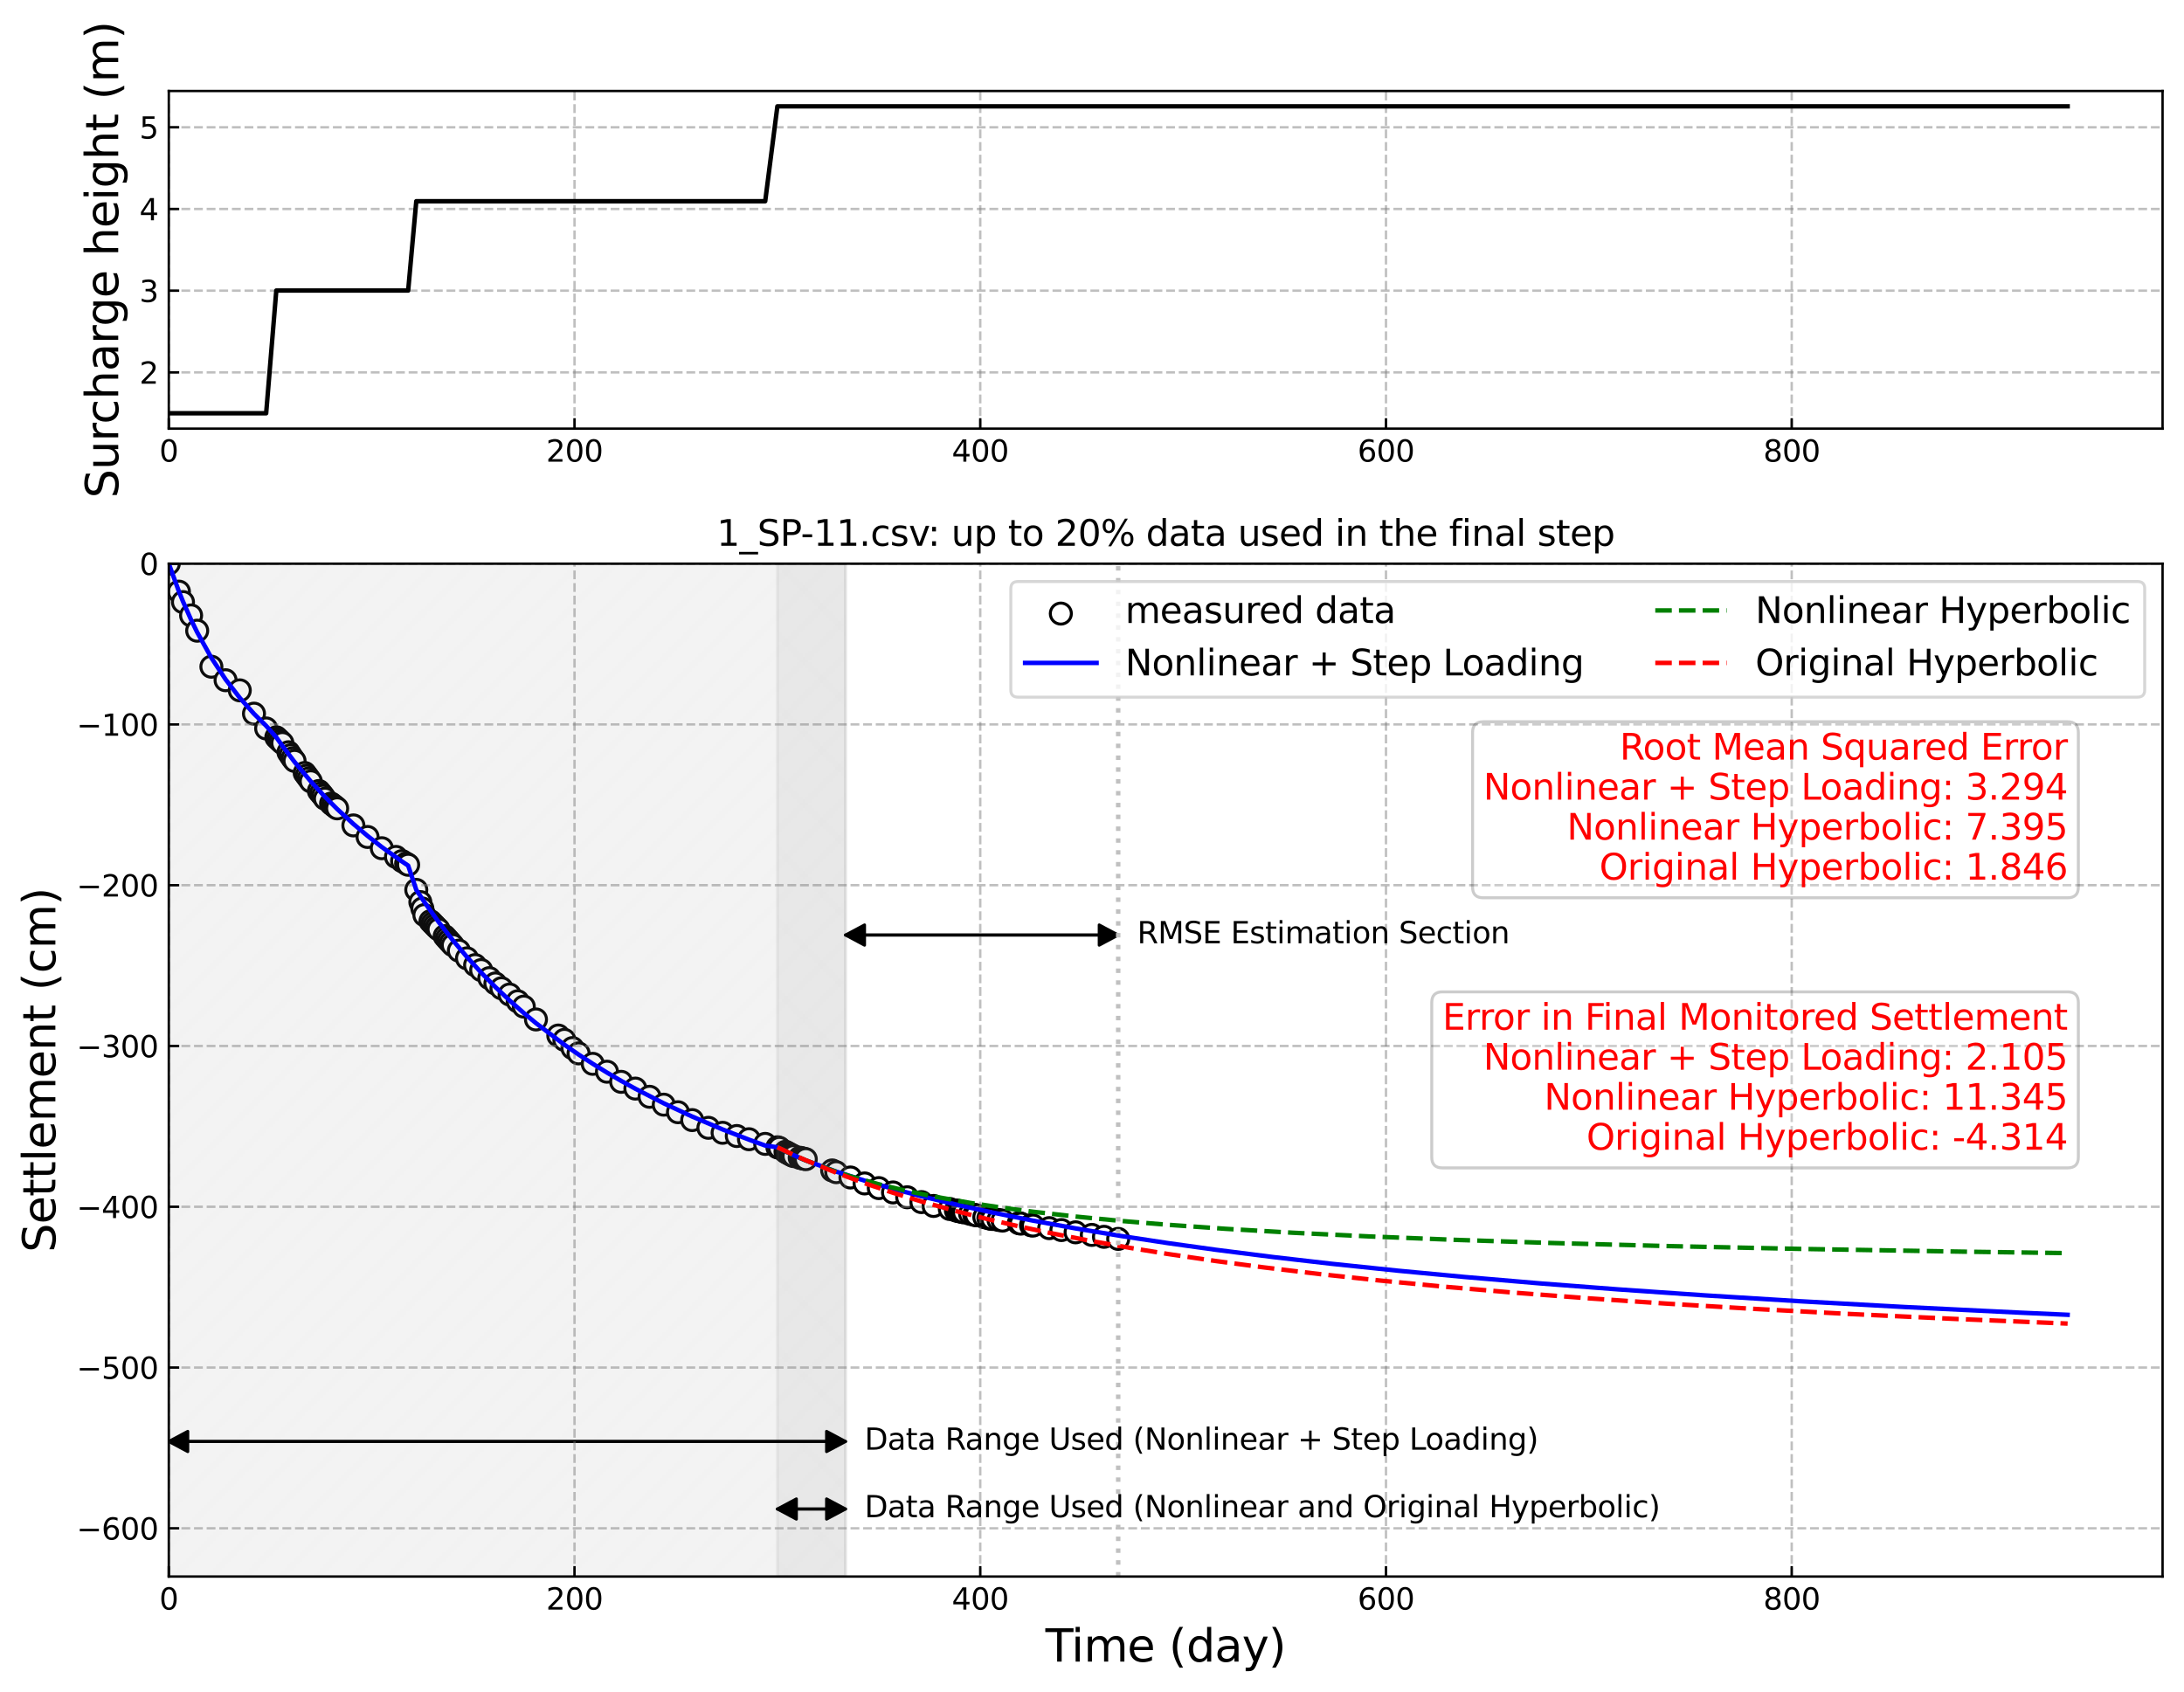 <?xml version="1.0" encoding="utf-8" standalone="no"?>
<!DOCTYPE svg PUBLIC "-//W3C//DTD SVG 1.1//EN"
  "http://www.w3.org/Graphics/SVG/1.1/DTD/svg11.dtd">
<svg xmlns:xlink="http://www.w3.org/1999/xlink" width="733.484pt" height="568.417pt" viewBox="0 0 733.484 568.417" xmlns="http://www.w3.org/2000/svg" version="1.1">
 <defs>
  <style type="text/css">*{stroke-linejoin: round; stroke-linecap: butt}</style>
 </defs>
 <g id="figure_1">
  <g id="patch_1">
   <path d="M 0 568.417 
L 733.484 568.417 
L 733.484 0 
L 0 0 
z
" style="fill: #ffffff"/>
  </g>
  <g id="axes_1">
   <g id="patch_2">
    <path d="M 56.684 143.961 
L 726.284 143.961 
L 726.284 30.561 
L 56.684 30.561 
z
" style="fill: #ffffff"/>
   </g>
   <g id="matplotlib.axis_1">
    <g id="xtick_1">
     <g id="line2d_1">
      <path d="M 56.684 143.961 
L 56.684 30.561 
" clip-path="url(#p5e92c73fb3)" style="fill: none; stroke-dasharray: 2.96,1.28; stroke-dashoffset: 0; stroke: #808080; stroke-opacity: 0.5; stroke-width: 0.8"/>
     </g>
     <g id="line2d_2">
      <defs>
       <path id="m2e2981a0fb" d="M 0 0 
L 0 -3.5 
" style="stroke: #000000; stroke-width: 0.8"/>
      </defs>
      <g>
       <use xlink:href="#m2e2981a0fb" x="56.684" y="143.961" style="stroke: #000000; stroke-width: 0.8"/>
      </g>
     </g>
     <g id="text_1">
      <!-- 0 -->
      <g transform="translate(53.503 155.06)scale(0.1 -0.1)">
       <defs>
        <path id="DejaVuSans-30" d="M 2034 4250 
Q 1547 4250 1301 3770 
Q 1056 3291 1056 2328 
Q 1056 1369 1301 889 
Q 1547 409 2034 409 
Q 2525 409 2770 889 
Q 3016 1369 3016 2328 
Q 3016 3291 2770 3770 
Q 2525 4250 2034 4250 
z
M 2034 4750 
Q 2819 4750 3233 4129 
Q 3647 3509 3647 2328 
Q 3647 1150 3233 529 
Q 2819 -91 2034 -91 
Q 1250 -91 836 529 
Q 422 1150 422 2328 
Q 422 3509 836 4129 
Q 1250 4750 2034 4750 
z
" transform="scale(0.016)"/>
       </defs>
       <use xlink:href="#DejaVuSans-30"/>
      </g>
     </g>
    </g>
    <g id="xtick_2">
     <g id="line2d_3">
      <path d="M 192.948 143.961 
L 192.948 30.561 
" clip-path="url(#p5e92c73fb3)" style="fill: none; stroke-dasharray: 2.96,1.28; stroke-dashoffset: 0; stroke: #808080; stroke-opacity: 0.5; stroke-width: 0.8"/>
     </g>
     <g id="line2d_4">
      <g>
       <use xlink:href="#m2e2981a0fb" x="192.948" y="143.961" style="stroke: #000000; stroke-width: 0.8"/>
      </g>
     </g>
     <g id="text_2">
      <!-- 200 -->
      <g transform="translate(183.404 155.06)scale(0.1 -0.1)">
       <defs>
        <path id="DejaVuSans-32" d="M 1228 531 
L 3431 531 
L 3431 0 
L 469 0 
L 469 531 
Q 828 903 1448 1529 
Q 2069 2156 2228 2338 
Q 2531 2678 2651 2914 
Q 2772 3150 2772 3378 
Q 2772 3750 2511 3984 
Q 2250 4219 1831 4219 
Q 1534 4219 1204 4116 
Q 875 4013 500 3803 
L 500 4441 
Q 881 4594 1212 4672 
Q 1544 4750 1819 4750 
Q 2544 4750 2975 4387 
Q 3406 4025 3406 3419 
Q 3406 3131 3298 2873 
Q 3191 2616 2906 2266 
Q 2828 2175 2409 1742 
Q 1991 1309 1228 531 
z
" transform="scale(0.016)"/>
       </defs>
       <use xlink:href="#DejaVuSans-32"/>
       <use xlink:href="#DejaVuSans-30" x="63.623"/>
       <use xlink:href="#DejaVuSans-30" x="127.246"/>
      </g>
     </g>
    </g>
    <g id="xtick_3">
     <g id="line2d_5">
      <path d="M 329.212 143.961 
L 329.212 30.561 
" clip-path="url(#p5e92c73fb3)" style="fill: none; stroke-dasharray: 2.96,1.28; stroke-dashoffset: 0; stroke: #808080; stroke-opacity: 0.5; stroke-width: 0.8"/>
     </g>
     <g id="line2d_6">
      <g>
       <use xlink:href="#m2e2981a0fb" x="329.212" y="143.961" style="stroke: #000000; stroke-width: 0.8"/>
      </g>
     </g>
     <g id="text_3">
      <!-- 400 -->
      <g transform="translate(319.668 155.06)scale(0.1 -0.1)">
       <defs>
        <path id="DejaVuSans-34" d="M 2419 4116 
L 825 1625 
L 2419 1625 
L 2419 4116 
z
M 2253 4666 
L 3047 4666 
L 3047 1625 
L 3713 1625 
L 3713 1100 
L 3047 1100 
L 3047 0 
L 2419 0 
L 2419 1100 
L 313 1100 
L 313 1709 
L 2253 4666 
z
" transform="scale(0.016)"/>
       </defs>
       <use xlink:href="#DejaVuSans-34"/>
       <use xlink:href="#DejaVuSans-30" x="63.623"/>
       <use xlink:href="#DejaVuSans-30" x="127.246"/>
      </g>
     </g>
    </g>
    <g id="xtick_4">
     <g id="line2d_7">
      <path d="M 465.476 143.961 
L 465.476 30.561 
" clip-path="url(#p5e92c73fb3)" style="fill: none; stroke-dasharray: 2.96,1.28; stroke-dashoffset: 0; stroke: #808080; stroke-opacity: 0.5; stroke-width: 0.8"/>
     </g>
     <g id="line2d_8">
      <g>
       <use xlink:href="#m2e2981a0fb" x="465.476" y="143.961" style="stroke: #000000; stroke-width: 0.8"/>
      </g>
     </g>
     <g id="text_4">
      <!-- 600 -->
      <g transform="translate(455.932 155.06)scale(0.1 -0.1)">
       <defs>
        <path id="DejaVuSans-36" d="M 2113 2584 
Q 1688 2584 1439 2293 
Q 1191 2003 1191 1497 
Q 1191 994 1439 701 
Q 1688 409 2113 409 
Q 2538 409 2786 701 
Q 3034 994 3034 1497 
Q 3034 2003 2786 2293 
Q 2538 2584 2113 2584 
z
M 3366 4563 
L 3366 3988 
Q 3128 4100 2886 4159 
Q 2644 4219 2406 4219 
Q 1781 4219 1451 3797 
Q 1122 3375 1075 2522 
Q 1259 2794 1537 2939 
Q 1816 3084 2150 3084 
Q 2853 3084 3261 2657 
Q 3669 2231 3669 1497 
Q 3669 778 3244 343 
Q 2819 -91 2113 -91 
Q 1303 -91 875 529 
Q 447 1150 447 2328 
Q 447 3434 972 4092 
Q 1497 4750 2381 4750 
Q 2619 4750 2861 4703 
Q 3103 4656 3366 4563 
z
" transform="scale(0.016)"/>
       </defs>
       <use xlink:href="#DejaVuSans-36"/>
       <use xlink:href="#DejaVuSans-30" x="63.623"/>
       <use xlink:href="#DejaVuSans-30" x="127.246"/>
      </g>
     </g>
    </g>
    <g id="xtick_5">
     <g id="line2d_9">
      <path d="M 601.739 143.961 
L 601.739 30.561 
" clip-path="url(#p5e92c73fb3)" style="fill: none; stroke-dasharray: 2.96,1.28; stroke-dashoffset: 0; stroke: #808080; stroke-opacity: 0.5; stroke-width: 0.8"/>
     </g>
     <g id="line2d_10">
      <g>
       <use xlink:href="#m2e2981a0fb" x="601.739" y="143.961" style="stroke: #000000; stroke-width: 0.8"/>
      </g>
     </g>
     <g id="text_5">
      <!-- 800 -->
      <g transform="translate(592.196 155.06)scale(0.1 -0.1)">
       <defs>
        <path id="DejaVuSans-38" d="M 2034 2216 
Q 1584 2216 1326 1975 
Q 1069 1734 1069 1313 
Q 1069 891 1326 650 
Q 1584 409 2034 409 
Q 2484 409 2743 651 
Q 3003 894 3003 1313 
Q 3003 1734 2745 1975 
Q 2488 2216 2034 2216 
z
M 1403 2484 
Q 997 2584 770 2862 
Q 544 3141 544 3541 
Q 544 4100 942 4425 
Q 1341 4750 2034 4750 
Q 2731 4750 3128 4425 
Q 3525 4100 3525 3541 
Q 3525 3141 3298 2862 
Q 3072 2584 2669 2484 
Q 3125 2378 3379 2068 
Q 3634 1759 3634 1313 
Q 3634 634 3220 271 
Q 2806 -91 2034 -91 
Q 1263 -91 848 271 
Q 434 634 434 1313 
Q 434 1759 690 2068 
Q 947 2378 1403 2484 
z
M 1172 3481 
Q 1172 3119 1398 2916 
Q 1625 2713 2034 2713 
Q 2441 2713 2670 2916 
Q 2900 3119 2900 3481 
Q 2900 3844 2670 4047 
Q 2441 4250 2034 4250 
Q 1625 4250 1398 4047 
Q 1172 3844 1172 3481 
z
" transform="scale(0.016)"/>
       </defs>
       <use xlink:href="#DejaVuSans-38"/>
       <use xlink:href="#DejaVuSans-30" x="63.623"/>
       <use xlink:href="#DejaVuSans-30" x="127.246"/>
      </g>
     </g>
    </g>
   </g>
   <g id="matplotlib.axis_2">
    <g id="ytick_1">
     <g id="line2d_11">
      <path d="M 56.684 125.083 
L 726.284 125.083 
" clip-path="url(#p5e92c73fb3)" style="fill: none; stroke-dasharray: 2.96,1.28; stroke-dashoffset: 0; stroke: #808080; stroke-opacity: 0.5; stroke-width: 0.8"/>
     </g>
     <g id="line2d_12">
      <defs>
       <path id="m3e2250e2fe" d="M 0 0 
L 3.5 0 
" style="stroke: #000000; stroke-width: 0.8"/>
      </defs>
      <g>
       <use xlink:href="#m3e2250e2fe" x="56.684" y="125.083" style="stroke: #000000; stroke-width: 0.8"/>
      </g>
     </g>
     <g id="text_6">
      <!-- 2 -->
      <g transform="translate(46.822 128.883)scale(0.1 -0.1)">
       <use xlink:href="#DejaVuSans-32"/>
      </g>
     </g>
    </g>
    <g id="ytick_2">
     <g id="line2d_13">
      <path d="M 56.684 97.636 
L 726.284 97.636 
" clip-path="url(#p5e92c73fb3)" style="fill: none; stroke-dasharray: 2.96,1.28; stroke-dashoffset: 0; stroke: #808080; stroke-opacity: 0.5; stroke-width: 0.8"/>
     </g>
     <g id="line2d_14">
      <g>
       <use xlink:href="#m3e2250e2fe" x="56.684" y="97.636" style="stroke: #000000; stroke-width: 0.8"/>
      </g>
     </g>
     <g id="text_7">
      <!-- 3 -->
      <g transform="translate(46.822 101.436)scale(0.1 -0.1)">
       <defs>
        <path id="DejaVuSans-33" d="M 2597 2516 
Q 3050 2419 3304 2112 
Q 3559 1806 3559 1356 
Q 3559 666 3084 287 
Q 2609 -91 1734 -91 
Q 1441 -91 1130 -33 
Q 819 25 488 141 
L 488 750 
Q 750 597 1062 519 
Q 1375 441 1716 441 
Q 2309 441 2620 675 
Q 2931 909 2931 1356 
Q 2931 1769 2642 2001 
Q 2353 2234 1838 2234 
L 1294 2234 
L 1294 2753 
L 1863 2753 
Q 2328 2753 2575 2939 
Q 2822 3125 2822 3475 
Q 2822 3834 2567 4026 
Q 2313 4219 1838 4219 
Q 1578 4219 1281 4162 
Q 984 4106 628 3988 
L 628 4550 
Q 988 4650 1302 4700 
Q 1616 4750 1894 4750 
Q 2613 4750 3031 4423 
Q 3450 4097 3450 3541 
Q 3450 3153 3228 2886 
Q 3006 2619 2597 2516 
z
" transform="scale(0.016)"/>
       </defs>
       <use xlink:href="#DejaVuSans-33"/>
      </g>
     </g>
    </g>
    <g id="ytick_3">
     <g id="line2d_15">
      <path d="M 56.684 70.189 
L 726.284 70.189 
" clip-path="url(#p5e92c73fb3)" style="fill: none; stroke-dasharray: 2.96,1.28; stroke-dashoffset: 0; stroke: #808080; stroke-opacity: 0.5; stroke-width: 0.8"/>
     </g>
     <g id="line2d_16">
      <g>
       <use xlink:href="#m3e2250e2fe" x="56.684" y="70.189" style="stroke: #000000; stroke-width: 0.8"/>
      </g>
     </g>
     <g id="text_8">
      <!-- 4 -->
      <g transform="translate(46.822 73.989)scale(0.1 -0.1)">
       <use xlink:href="#DejaVuSans-34"/>
      </g>
     </g>
    </g>
    <g id="ytick_4">
     <g id="line2d_17">
      <path d="M 56.684 42.742 
L 726.284 42.742 
" clip-path="url(#p5e92c73fb3)" style="fill: none; stroke-dasharray: 2.96,1.28; stroke-dashoffset: 0; stroke: #808080; stroke-opacity: 0.5; stroke-width: 0.8"/>
     </g>
     <g id="line2d_18">
      <g>
       <use xlink:href="#m3e2250e2fe" x="56.684" y="42.742" style="stroke: #000000; stroke-width: 0.8"/>
      </g>
     </g>
     <g id="text_9">
      <!-- 5 -->
      <g transform="translate(46.822 46.542)scale(0.1 -0.1)">
       <defs>
        <path id="DejaVuSans-35" d="M 691 4666 
L 3169 4666 
L 3169 4134 
L 1269 4134 
L 1269 2991 
Q 1406 3038 1543 3061 
Q 1681 3084 1819 3084 
Q 2600 3084 3056 2656 
Q 3513 2228 3513 1497 
Q 3513 744 3044 326 
Q 2575 -91 1722 -91 
Q 1428 -91 1123 -41 
Q 819 9 494 109 
L 494 744 
Q 775 591 1075 516 
Q 1375 441 1709 441 
Q 2250 441 2565 725 
Q 2881 1009 2881 1497 
Q 2881 1984 2565 2268 
Q 2250 2553 1709 2553 
Q 1456 2553 1204 2497 
Q 953 2441 691 2322 
L 691 4666 
z
" transform="scale(0.016)"/>
       </defs>
       <use xlink:href="#DejaVuSans-35"/>
      </g>
     </g>
    </g>
    <g id="text_10">
     <!-- Surcharge height (m) -->
     <g transform="translate(39.702 167.323)rotate(-90)scale(0.15 -0.15)">
      <defs>
       <path id="DejaVuSans-53" d="M 3425 4513 
L 3425 3897 
Q 3066 4069 2747 4153 
Q 2428 4238 2131 4238 
Q 1616 4238 1336 4038 
Q 1056 3838 1056 3469 
Q 1056 3159 1242 3001 
Q 1428 2844 1947 2747 
L 2328 2669 
Q 3034 2534 3370 2195 
Q 3706 1856 3706 1288 
Q 3706 609 3251 259 
Q 2797 -91 1919 -91 
Q 1588 -91 1214 -16 
Q 841 59 441 206 
L 441 856 
Q 825 641 1194 531 
Q 1563 422 1919 422 
Q 2459 422 2753 634 
Q 3047 847 3047 1241 
Q 3047 1584 2836 1778 
Q 2625 1972 2144 2069 
L 1759 2144 
Q 1053 2284 737 2584 
Q 422 2884 422 3419 
Q 422 4038 858 4394 
Q 1294 4750 2059 4750 
Q 2388 4750 2728 4690 
Q 3069 4631 3425 4513 
z
" transform="scale(0.016)"/>
       <path id="DejaVuSans-75" d="M 544 1381 
L 544 3500 
L 1119 3500 
L 1119 1403 
Q 1119 906 1312 657 
Q 1506 409 1894 409 
Q 2359 409 2629 706 
Q 2900 1003 2900 1516 
L 2900 3500 
L 3475 3500 
L 3475 0 
L 2900 0 
L 2900 538 
Q 2691 219 2414 64 
Q 2138 -91 1772 -91 
Q 1169 -91 856 284 
Q 544 659 544 1381 
z
M 1991 3584 
L 1991 3584 
z
" transform="scale(0.016)"/>
       <path id="DejaVuSans-72" d="M 2631 2963 
Q 2534 3019 2420 3045 
Q 2306 3072 2169 3072 
Q 1681 3072 1420 2755 
Q 1159 2438 1159 1844 
L 1159 0 
L 581 0 
L 581 3500 
L 1159 3500 
L 1159 2956 
Q 1341 3275 1631 3429 
Q 1922 3584 2338 3584 
Q 2397 3584 2469 3576 
Q 2541 3569 2628 3553 
L 2631 2963 
z
" transform="scale(0.016)"/>
       <path id="DejaVuSans-63" d="M 3122 3366 
L 3122 2828 
Q 2878 2963 2633 3030 
Q 2388 3097 2138 3097 
Q 1578 3097 1268 2742 
Q 959 2388 959 1747 
Q 959 1106 1268 751 
Q 1578 397 2138 397 
Q 2388 397 2633 464 
Q 2878 531 3122 666 
L 3122 134 
Q 2881 22 2623 -34 
Q 2366 -91 2075 -91 
Q 1284 -91 818 406 
Q 353 903 353 1747 
Q 353 2603 823 3093 
Q 1294 3584 2113 3584 
Q 2378 3584 2631 3529 
Q 2884 3475 3122 3366 
z
" transform="scale(0.016)"/>
       <path id="DejaVuSans-68" d="M 3513 2113 
L 3513 0 
L 2938 0 
L 2938 2094 
Q 2938 2591 2744 2837 
Q 2550 3084 2163 3084 
Q 1697 3084 1428 2787 
Q 1159 2491 1159 1978 
L 1159 0 
L 581 0 
L 581 4863 
L 1159 4863 
L 1159 2956 
Q 1366 3272 1645 3428 
Q 1925 3584 2291 3584 
Q 2894 3584 3203 3211 
Q 3513 2838 3513 2113 
z
" transform="scale(0.016)"/>
       <path id="DejaVuSans-61" d="M 2194 1759 
Q 1497 1759 1228 1600 
Q 959 1441 959 1056 
Q 959 750 1161 570 
Q 1363 391 1709 391 
Q 2188 391 2477 730 
Q 2766 1069 2766 1631 
L 2766 1759 
L 2194 1759 
z
M 3341 1997 
L 3341 0 
L 2766 0 
L 2766 531 
Q 2569 213 2275 61 
Q 1981 -91 1556 -91 
Q 1019 -91 701 211 
Q 384 513 384 1019 
Q 384 1609 779 1909 
Q 1175 2209 1959 2209 
L 2766 2209 
L 2766 2266 
Q 2766 2663 2505 2880 
Q 2244 3097 1772 3097 
Q 1472 3097 1187 3025 
Q 903 2953 641 2809 
L 641 3341 
Q 956 3463 1253 3523 
Q 1550 3584 1831 3584 
Q 2591 3584 2966 3190 
Q 3341 2797 3341 1997 
z
" transform="scale(0.016)"/>
       <path id="DejaVuSans-67" d="M 2906 1791 
Q 2906 2416 2648 2759 
Q 2391 3103 1925 3103 
Q 1463 3103 1205 2759 
Q 947 2416 947 1791 
Q 947 1169 1205 825 
Q 1463 481 1925 481 
Q 2391 481 2648 825 
Q 2906 1169 2906 1791 
z
M 3481 434 
Q 3481 -459 3084 -895 
Q 2688 -1331 1869 -1331 
Q 1566 -1331 1297 -1286 
Q 1028 -1241 775 -1147 
L 775 -588 
Q 1028 -725 1275 -790 
Q 1522 -856 1778 -856 
Q 2344 -856 2625 -561 
Q 2906 -266 2906 331 
L 2906 616 
Q 2728 306 2450 153 
Q 2172 0 1784 0 
Q 1141 0 747 490 
Q 353 981 353 1791 
Q 353 2603 747 3093 
Q 1141 3584 1784 3584 
Q 2172 3584 2450 3431 
Q 2728 3278 2906 2969 
L 2906 3500 
L 3481 3500 
L 3481 434 
z
" transform="scale(0.016)"/>
       <path id="DejaVuSans-65" d="M 3597 1894 
L 3597 1613 
L 953 1613 
Q 991 1019 1311 708 
Q 1631 397 2203 397 
Q 2534 397 2845 478 
Q 3156 559 3463 722 
L 3463 178 
Q 3153 47 2828 -22 
Q 2503 -91 2169 -91 
Q 1331 -91 842 396 
Q 353 884 353 1716 
Q 353 2575 817 3079 
Q 1281 3584 2069 3584 
Q 2775 3584 3186 3129 
Q 3597 2675 3597 1894 
z
M 3022 2063 
Q 3016 2534 2758 2815 
Q 2500 3097 2075 3097 
Q 1594 3097 1305 2825 
Q 1016 2553 972 2059 
L 3022 2063 
z
" transform="scale(0.016)"/>
       <path id="DejaVuSans-20" transform="scale(0.016)"/>
       <path id="DejaVuSans-69" d="M 603 3500 
L 1178 3500 
L 1178 0 
L 603 0 
L 603 3500 
z
M 603 4863 
L 1178 4863 
L 1178 4134 
L 603 4134 
L 603 4863 
z
" transform="scale(0.016)"/>
       <path id="DejaVuSans-74" d="M 1172 4494 
L 1172 3500 
L 2356 3500 
L 2356 3053 
L 1172 3053 
L 1172 1153 
Q 1172 725 1289 603 
Q 1406 481 1766 481 
L 2356 481 
L 2356 0 
L 1766 0 
Q 1100 0 847 248 
Q 594 497 594 1153 
L 594 3053 
L 172 3053 
L 172 3500 
L 594 3500 
L 594 4494 
L 1172 4494 
z
" transform="scale(0.016)"/>
       <path id="DejaVuSans-28" d="M 1984 4856 
Q 1566 4138 1362 3434 
Q 1159 2731 1159 2009 
Q 1159 1288 1364 580 
Q 1569 -128 1984 -844 
L 1484 -844 
Q 1016 -109 783 600 
Q 550 1309 550 2009 
Q 550 2706 781 3412 
Q 1013 4119 1484 4856 
L 1984 4856 
z
" transform="scale(0.016)"/>
       <path id="DejaVuSans-6d" d="M 3328 2828 
Q 3544 3216 3844 3400 
Q 4144 3584 4550 3584 
Q 5097 3584 5394 3201 
Q 5691 2819 5691 2113 
L 5691 0 
L 5113 0 
L 5113 2094 
Q 5113 2597 4934 2840 
Q 4756 3084 4391 3084 
Q 3944 3084 3684 2787 
Q 3425 2491 3425 1978 
L 3425 0 
L 2847 0 
L 2847 2094 
Q 2847 2600 2669 2842 
Q 2491 3084 2119 3084 
Q 1678 3084 1418 2786 
Q 1159 2488 1159 1978 
L 1159 0 
L 581 0 
L 581 3500 
L 1159 3500 
L 1159 2956 
Q 1356 3278 1631 3431 
Q 1906 3584 2284 3584 
Q 2666 3584 2933 3390 
Q 3200 3197 3328 2828 
z
" transform="scale(0.016)"/>
       <path id="DejaVuSans-29" d="M 513 4856 
L 1013 4856 
Q 1481 4119 1714 3412 
Q 1947 2706 1947 2009 
Q 1947 1309 1714 600 
Q 1481 -109 1013 -844 
L 513 -844 
Q 928 -128 1133 580 
Q 1338 1288 1338 2009 
Q 1338 2731 1133 3434 
Q 928 4138 513 4856 
z
" transform="scale(0.016)"/>
      </defs>
      <use xlink:href="#DejaVuSans-53"/>
      <use xlink:href="#DejaVuSans-75" x="63.477"/>
      <use xlink:href="#DejaVuSans-72" x="126.855"/>
      <use xlink:href="#DejaVuSans-63" x="165.719"/>
      <use xlink:href="#DejaVuSans-68" x="220.699"/>
      <use xlink:href="#DejaVuSans-61" x="284.078"/>
      <use xlink:href="#DejaVuSans-72" x="345.357"/>
      <use xlink:href="#DejaVuSans-67" x="384.721"/>
      <use xlink:href="#DejaVuSans-65" x="448.197"/>
      <use xlink:href="#DejaVuSans-20" x="509.721"/>
      <use xlink:href="#DejaVuSans-68" x="541.508"/>
      <use xlink:href="#DejaVuSans-65" x="604.887"/>
      <use xlink:href="#DejaVuSans-69" x="666.41"/>
      <use xlink:href="#DejaVuSans-67" x="694.193"/>
      <use xlink:href="#DejaVuSans-68" x="757.67"/>
      <use xlink:href="#DejaVuSans-74" x="821.049"/>
      <use xlink:href="#DejaVuSans-20" x="860.258"/>
      <use xlink:href="#DejaVuSans-28" x="892.045"/>
      <use xlink:href="#DejaVuSans-6d" x="931.059"/>
      <use xlink:href="#DejaVuSans-29" x="1028.471"/>
     </g>
    </g>
   </g>
   <g id="line2d_19">
    <path d="M 56.684 138.807 
L 89.388 138.807 
L 92.794 97.581 
L 137.08 97.581 
L 139.805 67.582 
L 256.992 67.582 
L 261.08 35.716 
L 694.399 35.716 
L 694.399 35.716 
" clip-path="url(#p5e92c73fb3)" style="fill: none; stroke: #000000; stroke-width: 1.5; stroke-linecap: square"/>
   </g>
   <g id="patch_3">
    <path d="M 56.684 143.961 
L 56.684 30.561 
" style="fill: none; stroke: #000000; stroke-width: 0.8; stroke-linejoin: miter; stroke-linecap: square"/>
   </g>
   <g id="patch_4">
    <path d="M 726.284 143.961 
L 726.284 30.561 
" style="fill: none; stroke: #000000; stroke-width: 0.8; stroke-linejoin: miter; stroke-linecap: square"/>
   </g>
   <g id="patch_5">
    <path d="M 56.684 143.961 
L 726.284 143.961 
" style="fill: none; stroke: #000000; stroke-width: 0.8; stroke-linejoin: miter; stroke-linecap: square"/>
   </g>
   <g id="patch_6">
    <path d="M 56.684 30.561 
L 726.284 30.561 
" style="fill: none; stroke: #000000; stroke-width: 0.8; stroke-linejoin: miter; stroke-linecap: square"/>
   </g>
  </g>
  <g id="axes_2">
   <g id="patch_7">
    <path d="M 56.684 529.521 
L 726.284 529.521 
L 726.284 189.321 
L 56.684 189.321 
z
" style="fill: #ffffff"/>
   </g>
   <g id="PathCollection_1">
    <defs>
     <path id="m587d138e69" d="M 0 3.536 
C 0.938 3.536 1.837 3.163 2.5 2.5 
C 3.163 1.837 3.536 0.938 3.536 0 
C 3.536 -0.938 3.163 -1.837 2.5 -2.5 
C 1.837 -3.163 0.938 -3.536 0 -3.536 
C -0.938 -3.536 -1.837 -3.163 -2.5 -2.5 
C -3.163 -1.837 -3.536 -0.938 -3.536 0 
C -3.536 0.938 -3.163 1.837 -2.5 2.5 
C -1.837 3.163 -0.938 3.536 0 3.536 
z
" style="stroke: #000000"/>
    </defs>
    <g clip-path="url(#pdb9f71be6c)">
     <use xlink:href="#m587d138e69" x="56.684" y="189.321" style="fill: #ffffff; stroke: #000000"/>
     <use xlink:href="#m587d138e69" x="60.091" y="198.717" style="fill: #ffffff; stroke: #000000"/>
     <use xlink:href="#m587d138e69" x="61.454" y="202.227" style="fill: #ffffff; stroke: #000000"/>
     <use xlink:href="#m587d138e69" x="64.179" y="206.709" style="fill: #ffffff; stroke: #000000"/>
     <use xlink:href="#m587d138e69" x="66.223" y="211.839" style="fill: #ffffff; stroke: #000000"/>
     <use xlink:href="#m587d138e69" x="70.992" y="223.935" style="fill: #ffffff; stroke: #000000"/>
     <use xlink:href="#m587d138e69" x="75.761" y="228.471" style="fill: #ffffff; stroke: #000000"/>
     <use xlink:href="#m587d138e69" x="80.531" y="231.873" style="fill: #ffffff; stroke: #000000"/>
     <use xlink:href="#m587d138e69" x="85.3" y="239.703" style="fill: #ffffff; stroke: #000000"/>
     <use xlink:href="#m587d138e69" x="89.388" y="244.671" style="fill: #ffffff; stroke: #000000"/>
     <use xlink:href="#m587d138e69" x="92.794" y="247.641" style="fill: #ffffff; stroke: #000000"/>
     <use xlink:href="#m587d138e69" x="93.476" y="248.289" style="fill: #ffffff; stroke: #000000"/>
     <use xlink:href="#m587d138e69" x="94.157" y="248.937" style="fill: #ffffff; stroke: #000000"/>
     <use xlink:href="#m587d138e69" x="94.838" y="249.585" style="fill: #ffffff; stroke: #000000"/>
     <use xlink:href="#m587d138e69" x="96.882" y="252.663" style="fill: #ffffff; stroke: #000000"/>
     <use xlink:href="#m587d138e69" x="97.563" y="253.689" style="fill: #ffffff; stroke: #000000"/>
     <use xlink:href="#m587d138e69" x="98.245" y="254.715" style="fill: #ffffff; stroke: #000000"/>
     <use xlink:href="#m587d138e69" x="98.926" y="255.579" style="fill: #ffffff; stroke: #000000"/>
     <use xlink:href="#m587d138e69" x="102.333" y="259.629" style="fill: #ffffff; stroke: #000000"/>
     <use xlink:href="#m587d138e69" x="103.014" y="260.547" style="fill: #ffffff; stroke: #000000"/>
     <use xlink:href="#m587d138e69" x="103.695" y="261.465" style="fill: #ffffff; stroke: #000000"/>
     <use xlink:href="#m587d138e69" x="104.377" y="262.437" style="fill: #ffffff; stroke: #000000"/>
     <use xlink:href="#m587d138e69" x="107.102" y="265.677" style="fill: #ffffff; stroke: #000000"/>
     <use xlink:href="#m587d138e69" x="107.783" y="266.487" style="fill: #ffffff; stroke: #000000"/>
     <use xlink:href="#m587d138e69" x="108.465" y="267.297" style="fill: #ffffff; stroke: #000000"/>
     <use xlink:href="#m587d138e69" x="109.146" y="268.269" style="fill: #ffffff; stroke: #000000"/>
     <use xlink:href="#m587d138e69" x="111.19" y="269.889" style="fill: #ffffff; stroke: #000000"/>
     <use xlink:href="#m587d138e69" x="111.871" y="270.429" style="fill: #ffffff; stroke: #000000"/>
     <use xlink:href="#m587d138e69" x="112.553" y="270.969" style="fill: #ffffff; stroke: #000000"/>
     <use xlink:href="#m587d138e69" x="113.234" y="271.509" style="fill: #ffffff; stroke: #000000"/>
     <use xlink:href="#m587d138e69" x="118.684" y="277.233" style="fill: #ffffff; stroke: #000000"/>
     <use xlink:href="#m587d138e69" x="123.454" y="281.121" style="fill: #ffffff; stroke: #000000"/>
     <use xlink:href="#m587d138e69" x="128.223" y="284.901" style="fill: #ffffff; stroke: #000000"/>
     <use xlink:href="#m587d138e69" x="132.992" y="287.817" style="fill: #ffffff; stroke: #000000"/>
     <use xlink:href="#m587d138e69" x="135.036" y="289.221" style="fill: #ffffff; stroke: #000000"/>
     <use xlink:href="#m587d138e69" x="136.399" y="290.031" style="fill: #ffffff; stroke: #000000"/>
     <use xlink:href="#m587d138e69" x="137.08" y="290.463" style="fill: #ffffff; stroke: #000000"/>
     <use xlink:href="#m587d138e69" x="139.805" y="298.887" style="fill: #ffffff; stroke: #000000"/>
     <use xlink:href="#m587d138e69" x="141.168" y="302.991" style="fill: #ffffff; stroke: #000000"/>
     <use xlink:href="#m587d138e69" x="141.849" y="305.151" style="fill: #ffffff; stroke: #000000"/>
     <use xlink:href="#m587d138e69" x="142.531" y="307.365" style="fill: #ffffff; stroke: #000000"/>
     <use xlink:href="#m587d138e69" x="144.574" y="309.417" style="fill: #ffffff; stroke: #000000"/>
     <use xlink:href="#m587d138e69" x="145.256" y="310.119" style="fill: #ffffff; stroke: #000000"/>
     <use xlink:href="#m587d138e69" x="145.937" y="310.821" style="fill: #ffffff; stroke: #000000"/>
     <use xlink:href="#m587d138e69" x="146.618" y="311.523" style="fill: #ffffff; stroke: #000000"/>
     <use xlink:href="#m587d138e69" x="147.3" y="312.171" style="fill: #ffffff; stroke: #000000"/>
     <use xlink:href="#m587d138e69" x="149.344" y="314.439" style="fill: #ffffff; stroke: #000000"/>
     <use xlink:href="#m587d138e69" x="150.025" y="315.195" style="fill: #ffffff; stroke: #000000"/>
     <use xlink:href="#m587d138e69" x="150.706" y="315.951" style="fill: #ffffff; stroke: #000000"/>
     <use xlink:href="#m587d138e69" x="151.388" y="316.707" style="fill: #ffffff; stroke: #000000"/>
     <use xlink:href="#m587d138e69" x="152.069" y="317.463" style="fill: #ffffff; stroke: #000000"/>
     <use xlink:href="#m587d138e69" x="154.113" y="319.299" style="fill: #ffffff; stroke: #000000"/>
     <use xlink:href="#m587d138e69" x="156.838" y="321.891" style="fill: #ffffff; stroke: #000000"/>
     <use xlink:href="#m587d138e69" x="159.563" y="324.159" style="fill: #ffffff; stroke: #000000"/>
     <use xlink:href="#m587d138e69" x="161.607" y="325.833" style="fill: #ffffff; stroke: #000000"/>
     <use xlink:href="#m587d138e69" x="164.333" y="328.533" style="fill: #ffffff; stroke: #000000"/>
     <use xlink:href="#m587d138e69" x="166.377" y="330.315" style="fill: #ffffff; stroke: #000000"/>
     <use xlink:href="#m587d138e69" x="168.421" y="331.935" style="fill: #ffffff; stroke: #000000"/>
     <use xlink:href="#m587d138e69" x="171.146" y="334.041" style="fill: #ffffff; stroke: #000000"/>
     <use xlink:href="#m587d138e69" x="173.871" y="336.309" style="fill: #ffffff; stroke: #000000"/>
     <use xlink:href="#m587d138e69" x="175.915" y="338.091" style="fill: #ffffff; stroke: #000000"/>
     <use xlink:href="#m587d138e69" x="180.003" y="342.411" style="fill: #ffffff; stroke: #000000"/>
     <use xlink:href="#m587d138e69" x="187.498" y="347.811" style="fill: #ffffff; stroke: #000000"/>
     <use xlink:href="#m587d138e69" x="189.542" y="349.269" style="fill: #ffffff; stroke: #000000"/>
     <use xlink:href="#m587d138e69" x="192.267" y="352.023" style="fill: #ffffff; stroke: #000000"/>
     <use xlink:href="#m587d138e69" x="194.311" y="353.805" style="fill: #ffffff; stroke: #000000"/>
     <use xlink:href="#m587d138e69" x="199.08" y="357.315" style="fill: #ffffff; stroke: #000000"/>
     <use xlink:href="#m587d138e69" x="203.849" y="359.961" style="fill: #ffffff; stroke: #000000"/>
     <use xlink:href="#m587d138e69" x="208.618" y="363.363" style="fill: #ffffff; stroke: #000000"/>
     <use xlink:href="#m587d138e69" x="213.388" y="365.631" style="fill: #ffffff; stroke: #000000"/>
     <use xlink:href="#m587d138e69" x="218.157" y="368.385" style="fill: #ffffff; stroke: #000000"/>
     <use xlink:href="#m587d138e69" x="222.926" y="371.031" style="fill: #ffffff; stroke: #000000"/>
     <use xlink:href="#m587d138e69" x="227.695" y="373.569" style="fill: #ffffff; stroke: #000000"/>
     <use xlink:href="#m587d138e69" x="232.465" y="376.215" style="fill: #ffffff; stroke: #000000"/>
     <use xlink:href="#m587d138e69" x="237.915" y="378.807" style="fill: #ffffff; stroke: #000000"/>
     <use xlink:href="#m587d138e69" x="242.684" y="380.481" style="fill: #ffffff; stroke: #000000"/>
     <use xlink:href="#m587d138e69" x="247.454" y="381.561" style="fill: #ffffff; stroke: #000000"/>
     <use xlink:href="#m587d138e69" x="251.542" y="382.641" style="fill: #ffffff; stroke: #000000"/>
     <use xlink:href="#m587d138e69" x="256.992" y="384.207" style="fill: #ffffff; stroke: #000000"/>
     <use xlink:href="#m587d138e69" x="261.08" y="385.341" style="fill: #ffffff; stroke: #000000"/>
     <use xlink:href="#m587d138e69" x="261.761" y="385.557" style="fill: #ffffff; stroke: #000000"/>
     <use xlink:href="#m587d138e69" x="263.805" y="386.853" style="fill: #ffffff; stroke: #000000"/>
     <use xlink:href="#m587d138e69" x="264.487" y="387.231" style="fill: #ffffff; stroke: #000000"/>
     <use xlink:href="#m587d138e69" x="265.168" y="387.609" style="fill: #ffffff; stroke: #000000"/>
     <use xlink:href="#m587d138e69" x="265.849" y="387.987" style="fill: #ffffff; stroke: #000000"/>
     <use xlink:href="#m587d138e69" x="266.531" y="388.311" style="fill: #ffffff; stroke: #000000"/>
     <use xlink:href="#m587d138e69" x="268.574" y="388.851" style="fill: #ffffff; stroke: #000000"/>
     <use xlink:href="#m587d138e69" x="269.256" y="389.013" style="fill: #ffffff; stroke: #000000"/>
     <use xlink:href="#m587d138e69" x="269.937" y="389.175" style="fill: #ffffff; stroke: #000000"/>
     <use xlink:href="#m587d138e69" x="270.618" y="389.337" style="fill: #ffffff; stroke: #000000"/>
     <use xlink:href="#m587d138e69" x="279.476" y="393.117" style="fill: #ffffff; stroke: #000000"/>
     <use xlink:href="#m587d138e69" x="280.838" y="393.711" style="fill: #ffffff; stroke: #000000"/>
     <use xlink:href="#m587d138e69" x="285.607" y="395.493" style="fill: #ffffff; stroke: #000000"/>
     <use xlink:href="#m587d138e69" x="290.377" y="397.491" style="fill: #ffffff; stroke: #000000"/>
     <use xlink:href="#m587d138e69" x="295.146" y="399.057" style="fill: #ffffff; stroke: #000000"/>
     <use xlink:href="#m587d138e69" x="299.915" y="400.515" style="fill: #ffffff; stroke: #000000"/>
     <use xlink:href="#m587d138e69" x="304.684" y="402.135" style="fill: #ffffff; stroke: #000000"/>
     <use xlink:href="#m587d138e69" x="309.454" y="403.755" style="fill: #ffffff; stroke: #000000"/>
     <use xlink:href="#m587d138e69" x="313.542" y="405.051" style="fill: #ffffff; stroke: #000000"/>
     <use xlink:href="#m587d138e69" x="318.992" y="406.077" style="fill: #ffffff; stroke: #000000"/>
     <use xlink:href="#m587d138e69" x="321.036" y="406.563" style="fill: #ffffff; stroke: #000000"/>
     <use xlink:href="#m587d138e69" x="321.717" y="406.725" style="fill: #ffffff; stroke: #000000"/>
     <use xlink:href="#m587d138e69" x="322.399" y="406.887" style="fill: #ffffff; stroke: #000000"/>
     <use xlink:href="#m587d138e69" x="323.08" y="407.049" style="fill: #ffffff; stroke: #000000"/>
     <use xlink:href="#m587d138e69" x="323.761" y="407.211" style="fill: #ffffff; stroke: #000000"/>
     <use xlink:href="#m587d138e69" x="325.805" y="407.697" style="fill: #ffffff; stroke: #000000"/>
     <use xlink:href="#m587d138e69" x="327.168" y="408.021" style="fill: #ffffff; stroke: #000000"/>
     <use xlink:href="#m587d138e69" x="327.849" y="408.183" style="fill: #ffffff; stroke: #000000"/>
     <use xlink:href="#m587d138e69" x="330.574" y="408.831" style="fill: #ffffff; stroke: #000000"/>
     <use xlink:href="#m587d138e69" x="331.937" y="409.155" style="fill: #ffffff; stroke: #000000"/>
     <use xlink:href="#m587d138e69" x="332.618" y="409.317" style="fill: #ffffff; stroke: #000000"/>
     <use xlink:href="#m587d138e69" x="333.3" y="409.425" style="fill: #ffffff; stroke: #000000"/>
     <use xlink:href="#m587d138e69" x="335.344" y="409.749" style="fill: #ffffff; stroke: #000000"/>
     <use xlink:href="#m587d138e69" x="336.706" y="409.965" style="fill: #ffffff; stroke: #000000"/>
     <use xlink:href="#m587d138e69" x="342.157" y="410.829" style="fill: #ffffff; stroke: #000000"/>
     <use xlink:href="#m587d138e69" x="342.838" y="410.991" style="fill: #ffffff; stroke: #000000"/>
     <use xlink:href="#m587d138e69" x="346.245" y="411.531" style="fill: #ffffff; stroke: #000000"/>
     <use xlink:href="#m587d138e69" x="346.926" y="411.639" style="fill: #ffffff; stroke: #000000"/>
     <use xlink:href="#m587d138e69" x="352.377" y="412.503" style="fill: #ffffff; stroke: #000000"/>
     <use xlink:href="#m587d138e69" x="356.465" y="413.151" style="fill: #ffffff; stroke: #000000"/>
     <use xlink:href="#m587d138e69" x="361.234" y="413.907" style="fill: #ffffff; stroke: #000000"/>
     <use xlink:href="#m587d138e69" x="366.684" y="414.771" style="fill: #ffffff; stroke: #000000"/>
     <use xlink:href="#m587d138e69" x="370.772" y="415.419" style="fill: #ffffff; stroke: #000000"/>
     <use xlink:href="#m587d138e69" x="375.542" y="416.121" style="fill: #ffffff; stroke: #000000"/>
    </g>
   </g>
   <g id="patch_8">
    <path d="M 56.684 529.521 
L 56.684 189.321 
L 283.972 189.321 
L 283.972 529.521 
z
" clip-path="url(#pdb9f71be6c)" style="fill: url(#hb8e50bd2d2); opacity: 0.1; stroke: #808080; stroke-linejoin: miter"/>
   </g>
   <g id="patch_9">
    <path d="M 261.08 529.521 
L 261.08 189.321 
L 283.972 189.321 
L 283.972 529.521 
z
" clip-path="url(#pdb9f71be6c)" style="fill: url(#h606eb00241); opacity: 0.1; stroke: #808080; stroke-linejoin: miter"/>
   </g>
   <g id="patch_10">
    <path d="M 283.972 484.161 
L 277.595 487.563 
L 277.595 484.162 
L 56.684 484.162 
L 56.684 484.161 
L 277.595 484.161 
L 277.595 480.759 
z
" clip-path="url(#pdb9f71be6c)" style="stroke: #000000; stroke-linejoin: miter"/>
   </g>
   <g id="patch_11">
    <path d="M 56.684 484.161 
L 63.062 480.759 
L 63.062 484.161 
L 283.972 484.161 
L 283.972 484.162 
L 63.062 484.162 
L 63.062 487.563 
z
" clip-path="url(#pdb9f71be6c)" style="stroke: #000000; stroke-linejoin: miter"/>
   </g>
   <g id="patch_12">
    <path d="M 283.972 506.841 
L 277.595 510.243 
L 277.595 506.842 
L 261.08 506.842 
L 261.08 506.841 
L 277.595 506.841 
L 277.595 503.439 
z
" clip-path="url(#pdb9f71be6c)" style="stroke: #000000; stroke-linejoin: miter"/>
   </g>
   <g id="patch_13">
    <path d="M 261.08 506.841 
L 267.457 503.439 
L 267.457 506.841 
L 283.972 506.841 
L 283.972 506.842 
L 267.457 506.842 
L 267.457 510.243 
z
" clip-path="url(#pdb9f71be6c)" style="stroke: #000000; stroke-linejoin: miter"/>
   </g>
   <g id="patch_14">
    <path d="M 375.542 314.061 
L 369.164 317.463 
L 369.164 314.062 
L 283.972 314.062 
L 283.972 314.061 
L 369.164 314.061 
L 369.164 310.659 
z
" clip-path="url(#pdb9f71be6c)" style="stroke: #000000; stroke-linejoin: miter"/>
   </g>
   <g id="patch_15">
    <path d="M 283.972 314.061 
L 290.349 310.659 
L 290.349 314.061 
L 375.542 314.061 
L 375.542 314.062 
L 290.349 314.062 
L 290.349 317.463 
z
" clip-path="url(#pdb9f71be6c)" style="stroke: #000000; stroke-linejoin: miter"/>
   </g>
   <g id="matplotlib.axis_3">
    <g id="xtick_6">
     <g id="line2d_20">
      <path d="M 56.684 529.521 
L 56.684 189.321 
" clip-path="url(#pdb9f71be6c)" style="fill: none; stroke-dasharray: 2.96,1.28; stroke-dashoffset: 0; stroke: #808080; stroke-opacity: 0.5; stroke-width: 0.8"/>
     </g>
     <g id="line2d_21">
      <g>
       <use xlink:href="#m2e2981a0fb" x="56.684" y="529.521" style="stroke: #000000; stroke-width: 0.8"/>
      </g>
     </g>
     <g id="text_11">
      <!-- 0 -->
      <g transform="translate(53.503 540.62)scale(0.1 -0.1)">
       <use xlink:href="#DejaVuSans-30"/>
      </g>
     </g>
    </g>
    <g id="xtick_7">
     <g id="line2d_22">
      <path d="M 192.948 529.521 
L 192.948 189.321 
" clip-path="url(#pdb9f71be6c)" style="fill: none; stroke-dasharray: 2.96,1.28; stroke-dashoffset: 0; stroke: #808080; stroke-opacity: 0.5; stroke-width: 0.8"/>
     </g>
     <g id="line2d_23">
      <g>
       <use xlink:href="#m2e2981a0fb" x="192.948" y="529.521" style="stroke: #000000; stroke-width: 0.8"/>
      </g>
     </g>
     <g id="text_12">
      <!-- 200 -->
      <g transform="translate(183.404 540.62)scale(0.1 -0.1)">
       <use xlink:href="#DejaVuSans-32"/>
       <use xlink:href="#DejaVuSans-30" x="63.623"/>
       <use xlink:href="#DejaVuSans-30" x="127.246"/>
      </g>
     </g>
    </g>
    <g id="xtick_8">
     <g id="line2d_24">
      <path d="M 329.212 529.521 
L 329.212 189.321 
" clip-path="url(#pdb9f71be6c)" style="fill: none; stroke-dasharray: 2.96,1.28; stroke-dashoffset: 0; stroke: #808080; stroke-opacity: 0.5; stroke-width: 0.8"/>
     </g>
     <g id="line2d_25">
      <g>
       <use xlink:href="#m2e2981a0fb" x="329.212" y="529.521" style="stroke: #000000; stroke-width: 0.8"/>
      </g>
     </g>
     <g id="text_13">
      <!-- 400 -->
      <g transform="translate(319.668 540.62)scale(0.1 -0.1)">
       <use xlink:href="#DejaVuSans-34"/>
       <use xlink:href="#DejaVuSans-30" x="63.623"/>
       <use xlink:href="#DejaVuSans-30" x="127.246"/>
      </g>
     </g>
    </g>
    <g id="xtick_9">
     <g id="line2d_26">
      <path d="M 465.476 529.521 
L 465.476 189.321 
" clip-path="url(#pdb9f71be6c)" style="fill: none; stroke-dasharray: 2.96,1.28; stroke-dashoffset: 0; stroke: #808080; stroke-opacity: 0.5; stroke-width: 0.8"/>
     </g>
     <g id="line2d_27">
      <g>
       <use xlink:href="#m2e2981a0fb" x="465.476" y="529.521" style="stroke: #000000; stroke-width: 0.8"/>
      </g>
     </g>
     <g id="text_14">
      <!-- 600 -->
      <g transform="translate(455.932 540.62)scale(0.1 -0.1)">
       <use xlink:href="#DejaVuSans-36"/>
       <use xlink:href="#DejaVuSans-30" x="63.623"/>
       <use xlink:href="#DejaVuSans-30" x="127.246"/>
      </g>
     </g>
    </g>
    <g id="xtick_10">
     <g id="line2d_28">
      <path d="M 601.739 529.521 
L 601.739 189.321 
" clip-path="url(#pdb9f71be6c)" style="fill: none; stroke-dasharray: 2.96,1.28; stroke-dashoffset: 0; stroke: #808080; stroke-opacity: 0.5; stroke-width: 0.8"/>
     </g>
     <g id="line2d_29">
      <g>
       <use xlink:href="#m2e2981a0fb" x="601.739" y="529.521" style="stroke: #000000; stroke-width: 0.8"/>
      </g>
     </g>
     <g id="text_15">
      <!-- 800 -->
      <g transform="translate(592.196 540.62)scale(0.1 -0.1)">
       <use xlink:href="#DejaVuSans-38"/>
       <use xlink:href="#DejaVuSans-30" x="63.623"/>
       <use xlink:href="#DejaVuSans-30" x="127.246"/>
      </g>
     </g>
    </g>
    <g id="text_16">
     <!-- Time (day) -->
     <g transform="translate(351.102 558.097)scale(0.15 -0.15)">
      <defs>
       <path id="DejaVuSans-54" d="M -19 4666 
L 3928 4666 
L 3928 4134 
L 2272 4134 
L 2272 0 
L 1638 0 
L 1638 4134 
L -19 4134 
L -19 4666 
z
" transform="scale(0.016)"/>
       <path id="DejaVuSans-64" d="M 2906 2969 
L 2906 4863 
L 3481 4863 
L 3481 0 
L 2906 0 
L 2906 525 
Q 2725 213 2448 61 
Q 2172 -91 1784 -91 
Q 1150 -91 751 415 
Q 353 922 353 1747 
Q 353 2572 751 3078 
Q 1150 3584 1784 3584 
Q 2172 3584 2448 3432 
Q 2725 3281 2906 2969 
z
M 947 1747 
Q 947 1113 1208 752 
Q 1469 391 1925 391 
Q 2381 391 2643 752 
Q 2906 1113 2906 1747 
Q 2906 2381 2643 2742 
Q 2381 3103 1925 3103 
Q 1469 3103 1208 2742 
Q 947 2381 947 1747 
z
" transform="scale(0.016)"/>
       <path id="DejaVuSans-79" d="M 2059 -325 
Q 1816 -950 1584 -1140 
Q 1353 -1331 966 -1331 
L 506 -1331 
L 506 -850 
L 844 -850 
Q 1081 -850 1212 -737 
Q 1344 -625 1503 -206 
L 1606 56 
L 191 3500 
L 800 3500 
L 1894 763 
L 2988 3500 
L 3597 3500 
L 2059 -325 
z
" transform="scale(0.016)"/>
      </defs>
      <use xlink:href="#DejaVuSans-54"/>
      <use xlink:href="#DejaVuSans-69" x="57.959"/>
      <use xlink:href="#DejaVuSans-6d" x="85.742"/>
      <use xlink:href="#DejaVuSans-65" x="183.154"/>
      <use xlink:href="#DejaVuSans-20" x="244.678"/>
      <use xlink:href="#DejaVuSans-28" x="276.465"/>
      <use xlink:href="#DejaVuSans-64" x="315.479"/>
      <use xlink:href="#DejaVuSans-61" x="378.955"/>
      <use xlink:href="#DejaVuSans-79" x="440.234"/>
      <use xlink:href="#DejaVuSans-29" x="499.414"/>
     </g>
    </g>
   </g>
   <g id="matplotlib.axis_4">
    <g id="ytick_5">
     <g id="line2d_30">
      <path d="M 56.684 513.321 
L 726.284 513.321 
" clip-path="url(#pdb9f71be6c)" style="fill: none; stroke-dasharray: 2.96,1.28; stroke-dashoffset: 0; stroke: #808080; stroke-opacity: 0.5; stroke-width: 0.8"/>
     </g>
     <g id="line2d_31">
      <g>
       <use xlink:href="#m3e2250e2fe" x="56.684" y="513.321" style="stroke: #000000; stroke-width: 0.8"/>
      </g>
     </g>
     <g id="text_17">
      <!-- −600 -->
      <g transform="translate(25.717 517.121)scale(0.1 -0.1)">
       <defs>
        <path id="DejaVuSans-2212" d="M 678 2272 
L 4684 2272 
L 4684 1741 
L 678 1741 
L 678 2272 
z
" transform="scale(0.016)"/>
       </defs>
       <use xlink:href="#DejaVuSans-2212"/>
       <use xlink:href="#DejaVuSans-36" x="83.789"/>
       <use xlink:href="#DejaVuSans-30" x="147.412"/>
       <use xlink:href="#DejaVuSans-30" x="211.035"/>
      </g>
     </g>
    </g>
    <g id="ytick_6">
     <g id="line2d_32">
      <path d="M 56.684 459.321 
L 726.284 459.321 
" clip-path="url(#pdb9f71be6c)" style="fill: none; stroke-dasharray: 2.96,1.28; stroke-dashoffset: 0; stroke: #808080; stroke-opacity: 0.5; stroke-width: 0.8"/>
     </g>
     <g id="line2d_33">
      <g>
       <use xlink:href="#m3e2250e2fe" x="56.684" y="459.321" style="stroke: #000000; stroke-width: 0.8"/>
      </g>
     </g>
     <g id="text_18">
      <!-- −500 -->
      <g transform="translate(25.717 463.121)scale(0.1 -0.1)">
       <use xlink:href="#DejaVuSans-2212"/>
       <use xlink:href="#DejaVuSans-35" x="83.789"/>
       <use xlink:href="#DejaVuSans-30" x="147.412"/>
       <use xlink:href="#DejaVuSans-30" x="211.035"/>
      </g>
     </g>
    </g>
    <g id="ytick_7">
     <g id="line2d_34">
      <path d="M 56.684 405.321 
L 726.284 405.321 
" clip-path="url(#pdb9f71be6c)" style="fill: none; stroke-dasharray: 2.96,1.28; stroke-dashoffset: 0; stroke: #808080; stroke-opacity: 0.5; stroke-width: 0.8"/>
     </g>
     <g id="line2d_35">
      <g>
       <use xlink:href="#m3e2250e2fe" x="56.684" y="405.321" style="stroke: #000000; stroke-width: 0.8"/>
      </g>
     </g>
     <g id="text_19">
      <!-- −400 -->
      <g transform="translate(25.717 409.121)scale(0.1 -0.1)">
       <use xlink:href="#DejaVuSans-2212"/>
       <use xlink:href="#DejaVuSans-34" x="83.789"/>
       <use xlink:href="#DejaVuSans-30" x="147.412"/>
       <use xlink:href="#DejaVuSans-30" x="211.035"/>
      </g>
     </g>
    </g>
    <g id="ytick_8">
     <g id="line2d_36">
      <path d="M 56.684 351.321 
L 726.284 351.321 
" clip-path="url(#pdb9f71be6c)" style="fill: none; stroke-dasharray: 2.96,1.28; stroke-dashoffset: 0; stroke: #808080; stroke-opacity: 0.5; stroke-width: 0.8"/>
     </g>
     <g id="line2d_37">
      <g>
       <use xlink:href="#m3e2250e2fe" x="56.684" y="351.321" style="stroke: #000000; stroke-width: 0.8"/>
      </g>
     </g>
     <g id="text_20">
      <!-- −300 -->
      <g transform="translate(25.717 355.121)scale(0.1 -0.1)">
       <use xlink:href="#DejaVuSans-2212"/>
       <use xlink:href="#DejaVuSans-33" x="83.789"/>
       <use xlink:href="#DejaVuSans-30" x="147.412"/>
       <use xlink:href="#DejaVuSans-30" x="211.035"/>
      </g>
     </g>
    </g>
    <g id="ytick_9">
     <g id="line2d_38">
      <path d="M 56.684 297.321 
L 726.284 297.321 
" clip-path="url(#pdb9f71be6c)" style="fill: none; stroke-dasharray: 2.96,1.28; stroke-dashoffset: 0; stroke: #808080; stroke-opacity: 0.5; stroke-width: 0.8"/>
     </g>
     <g id="line2d_39">
      <g>
       <use xlink:href="#m3e2250e2fe" x="56.684" y="297.321" style="stroke: #000000; stroke-width: 0.8"/>
      </g>
     </g>
     <g id="text_21">
      <!-- −200 -->
      <g transform="translate(25.717 301.121)scale(0.1 -0.1)">
       <use xlink:href="#DejaVuSans-2212"/>
       <use xlink:href="#DejaVuSans-32" x="83.789"/>
       <use xlink:href="#DejaVuSans-30" x="147.412"/>
       <use xlink:href="#DejaVuSans-30" x="211.035"/>
      </g>
     </g>
    </g>
    <g id="ytick_10">
     <g id="line2d_40">
      <path d="M 56.684 243.321 
L 726.284 243.321 
" clip-path="url(#pdb9f71be6c)" style="fill: none; stroke-dasharray: 2.96,1.28; stroke-dashoffset: 0; stroke: #808080; stroke-opacity: 0.5; stroke-width: 0.8"/>
     </g>
     <g id="line2d_41">
      <g>
       <use xlink:href="#m3e2250e2fe" x="56.684" y="243.321" style="stroke: #000000; stroke-width: 0.8"/>
      </g>
     </g>
     <g id="text_22">
      <!-- −100 -->
      <g transform="translate(25.717 247.121)scale(0.1 -0.1)">
       <defs>
        <path id="DejaVuSans-31" d="M 794 531 
L 1825 531 
L 1825 4091 
L 703 3866 
L 703 4441 
L 1819 4666 
L 2450 4666 
L 2450 531 
L 3481 531 
L 3481 0 
L 794 0 
L 794 531 
z
" transform="scale(0.016)"/>
       </defs>
       <use xlink:href="#DejaVuSans-2212"/>
       <use xlink:href="#DejaVuSans-31" x="83.789"/>
       <use xlink:href="#DejaVuSans-30" x="147.412"/>
       <use xlink:href="#DejaVuSans-30" x="211.035"/>
      </g>
     </g>
    </g>
    <g id="ytick_11">
     <g id="line2d_42">
      <path d="M 56.684 189.321 
L 726.284 189.321 
" clip-path="url(#pdb9f71be6c)" style="fill: none; stroke-dasharray: 2.96,1.28; stroke-dashoffset: 0; stroke: #808080; stroke-opacity: 0.5; stroke-width: 0.8"/>
     </g>
     <g id="line2d_43">
      <g>
       <use xlink:href="#m3e2250e2fe" x="56.684" y="189.321" style="stroke: #000000; stroke-width: 0.8"/>
      </g>
     </g>
     <g id="text_23">
      <!-- 0 -->
      <g transform="translate(46.822 193.121)scale(0.1 -0.1)">
       <use xlink:href="#DejaVuSans-30"/>
      </g>
     </g>
    </g>
    <g id="text_24">
     <!-- Settlement (cm) -->
     <g transform="translate(18.598 420.655)rotate(-90)scale(0.15 -0.15)">
      <defs>
       <path id="DejaVuSans-6c" d="M 603 4863 
L 1178 4863 
L 1178 0 
L 603 0 
L 603 4863 
z
" transform="scale(0.016)"/>
       <path id="DejaVuSans-6e" d="M 3513 2113 
L 3513 0 
L 2938 0 
L 2938 2094 
Q 2938 2591 2744 2837 
Q 2550 3084 2163 3084 
Q 1697 3084 1428 2787 
Q 1159 2491 1159 1978 
L 1159 0 
L 581 0 
L 581 3500 
L 1159 3500 
L 1159 2956 
Q 1366 3272 1645 3428 
Q 1925 3584 2291 3584 
Q 2894 3584 3203 3211 
Q 3513 2838 3513 2113 
z
" transform="scale(0.016)"/>
      </defs>
      <use xlink:href="#DejaVuSans-53"/>
      <use xlink:href="#DejaVuSans-65" x="63.477"/>
      <use xlink:href="#DejaVuSans-74" x="125"/>
      <use xlink:href="#DejaVuSans-74" x="164.209"/>
      <use xlink:href="#DejaVuSans-6c" x="203.418"/>
      <use xlink:href="#DejaVuSans-65" x="231.201"/>
      <use xlink:href="#DejaVuSans-6d" x="292.725"/>
      <use xlink:href="#DejaVuSans-65" x="390.137"/>
      <use xlink:href="#DejaVuSans-6e" x="451.66"/>
      <use xlink:href="#DejaVuSans-74" x="515.039"/>
      <use xlink:href="#DejaVuSans-20" x="554.248"/>
      <use xlink:href="#DejaVuSans-28" x="586.035"/>
      <use xlink:href="#DejaVuSans-63" x="625.049"/>
      <use xlink:href="#DejaVuSans-6d" x="680.029"/>
      <use xlink:href="#DejaVuSans-29" x="777.441"/>
     </g>
    </g>
   </g>
   <g id="line2d_44">
    <path d="M 56.684 189.321 
L 60.091 198.667 
L 61.454 202.023 
L 64.179 208.179 
L 66.223 212.368 
L 70.992 220.956 
L 75.761 228.2 
L 80.531 234.393 
L 85.3 239.748 
L 89.388 243.793 
L 92.794 247.641 
L 94.838 250.525 
L 98.926 255.929 
L 104.377 262.466 
L 109.146 267.644 
L 113.234 271.734 
L 118.684 276.748 
L 123.454 280.773 
L 128.223 284.499 
L 135.036 289.369 
L 137.08 290.737 
L 139.805 298.887 
L 142.531 302.983 
L 147.3 309.665 
L 152.069 315.798 
L 156.838 321.449 
L 161.607 326.676 
L 166.377 331.526 
L 171.146 336.04 
L 175.915 340.254 
L 180.003 343.649 
L 189.542 350.888 
L 194.311 354.191 
L 199.08 357.307 
L 203.849 360.253 
L 208.618 363.041 
L 213.388 365.686 
L 222.926 370.586 
L 232.465 375.029 
L 242.684 379.354 
L 251.542 382.784 
L 256.992 384.764 
L 261.08 385.341 
L 264.487 387.079 
L 268.574 388.915 
L 270.618 389.761 
L 280.838 393.521 
L 290.377 396.56 
L 299.915 399.294 
L 309.454 401.793 
L 322.399 404.883 
L 333.3 407.259 
L 346.926 409.985 
L 361.234 412.596 
L 376.223 415.094 
L 392.292 417.539 
L 408.362 419.776 
L 427.645 422.222 
L 446.929 424.443 
L 469.426 426.79 
L 491.923 428.91 
L 517.634 431.097 
L 543.345 433.069 
L 572.271 435.066 
L 604.41 437.053 
L 639.762 439 
L 678.329 440.886 
L 694.399 441.609 
L 694.399 441.609 
" clip-path="url(#pdb9f71be6c)" style="fill: none; stroke: #0000ff; stroke-width: 1.5; stroke-linecap: square"/>
   </g>
   <g id="line2d_45">
    <path d="M 261.08 385.341 
L 265.849 387.671 
L 270.618 389.758 
L 280.838 393.568 
L 285.607 395.096 
L 295.146 397.773 
L 304.684 400.043 
L 313.542 401.862 
L 325.805 404.017 
L 336.706 405.65 
L 346.926 406.989 
L 361.234 408.61 
L 376.223 410.056 
L 392.292 411.38 
L 411.576 412.727 
L 434.073 414.04 
L 459.784 415.283 
L 488.709 416.435 
L 520.848 417.485 
L 559.415 418.512 
L 604.41 419.473 
L 659.046 420.399 
L 694.399 420.893 
L 694.399 420.893 
" clip-path="url(#pdb9f71be6c)" style="fill: none; stroke-dasharray: 5.55,2.4; stroke-dashoffset: 0; stroke: #008000; stroke-width: 1.5"/>
   </g>
   <g id="line2d_46">
    <path d="M 261.08 385.341 
L 266.531 387.892 
L 270.618 389.703 
L 280.838 393.893 
L 290.377 397.418 
L 299.915 400.622 
L 309.454 403.548 
L 321.036 406.776 
L 330.574 409.201 
L 342.157 411.899 
L 352.377 414.082 
L 366.684 416.867 
L 379.437 419.117 
L 392.292 421.193 
L 408.362 423.553 
L 424.431 425.685 
L 443.715 427.989 
L 462.998 430.054 
L 485.495 432.209 
L 507.993 434.132 
L 533.704 436.09 
L 559.415 437.835 
L 588.34 439.582 
L 620.479 441.3 
L 655.832 442.964 
L 694.399 444.557 
L 694.399 444.557 
" clip-path="url(#pdb9f71be6c)" style="fill: none; stroke-dasharray: 5.55,2.4; stroke-dashoffset: 0; stroke: #ff0000; stroke-width: 1.5"/>
   </g>
   <g id="line2d_47">
    <path d="M 375.542 529.521 
L 375.542 189.321 
" clip-path="url(#pdb9f71be6c)" style="fill: none; stroke-dasharray: 1.5,2.475; stroke-dashoffset: 0; stroke: #c0c0c0; stroke-width: 1.5"/>
   </g>
   <g id="patch_16">
    <path d="M 56.684 529.521 
L 56.684 189.321 
" style="fill: none; stroke: #000000; stroke-width: 0.8; stroke-linejoin: miter; stroke-linecap: square"/>
   </g>
   <g id="patch_17">
    <path d="M 726.284 529.521 
L 726.284 189.321 
" style="fill: none; stroke: #000000; stroke-width: 0.8; stroke-linejoin: miter; stroke-linecap: square"/>
   </g>
   <g id="patch_18">
    <path d="M 56.684 529.521 
L 726.284 529.521 
" style="fill: none; stroke: #000000; stroke-width: 0.8; stroke-linejoin: miter; stroke-linecap: square"/>
   </g>
   <g id="patch_19">
    <path d="M 56.684 189.321 
L 726.284 189.321 
" style="fill: none; stroke: #000000; stroke-width: 0.8; stroke-linejoin: miter; stroke-linecap: square"/>
   </g>
   <g id="text_25">
    <!-- Data Range Used (Nonlinear + Step Loading) -->
    <g transform="translate(290.349 486.921)scale(0.1 -0.1)">
     <defs>
      <path id="DejaVuSans-44" d="M 1259 4147 
L 1259 519 
L 2022 519 
Q 2988 519 3436 956 
Q 3884 1394 3884 2338 
Q 3884 3275 3436 3711 
Q 2988 4147 2022 4147 
L 1259 4147 
z
M 628 4666 
L 1925 4666 
Q 3281 4666 3915 4102 
Q 4550 3538 4550 2338 
Q 4550 1131 3912 565 
Q 3275 0 1925 0 
L 628 0 
L 628 4666 
z
" transform="scale(0.016)"/>
      <path id="DejaVuSans-52" d="M 2841 2188 
Q 3044 2119 3236 1894 
Q 3428 1669 3622 1275 
L 4263 0 
L 3584 0 
L 2988 1197 
Q 2756 1666 2539 1819 
Q 2322 1972 1947 1972 
L 1259 1972 
L 1259 0 
L 628 0 
L 628 4666 
L 2053 4666 
Q 2853 4666 3247 4331 
Q 3641 3997 3641 3322 
Q 3641 2881 3436 2590 
Q 3231 2300 2841 2188 
z
M 1259 4147 
L 1259 2491 
L 2053 2491 
Q 2509 2491 2742 2702 
Q 2975 2913 2975 3322 
Q 2975 3731 2742 3939 
Q 2509 4147 2053 4147 
L 1259 4147 
z
" transform="scale(0.016)"/>
      <path id="DejaVuSans-55" d="M 556 4666 
L 1191 4666 
L 1191 1831 
Q 1191 1081 1462 751 
Q 1734 422 2344 422 
Q 2950 422 3222 751 
Q 3494 1081 3494 1831 
L 3494 4666 
L 4128 4666 
L 4128 1753 
Q 4128 841 3676 375 
Q 3225 -91 2344 -91 
Q 1459 -91 1007 375 
Q 556 841 556 1753 
L 556 4666 
z
" transform="scale(0.016)"/>
      <path id="DejaVuSans-73" d="M 2834 3397 
L 2834 2853 
Q 2591 2978 2328 3040 
Q 2066 3103 1784 3103 
Q 1356 3103 1142 2972 
Q 928 2841 928 2578 
Q 928 2378 1081 2264 
Q 1234 2150 1697 2047 
L 1894 2003 
Q 2506 1872 2764 1633 
Q 3022 1394 3022 966 
Q 3022 478 2636 193 
Q 2250 -91 1575 -91 
Q 1294 -91 989 -36 
Q 684 19 347 128 
L 347 722 
Q 666 556 975 473 
Q 1284 391 1588 391 
Q 1994 391 2212 530 
Q 2431 669 2431 922 
Q 2431 1156 2273 1281 
Q 2116 1406 1581 1522 
L 1381 1569 
Q 847 1681 609 1914 
Q 372 2147 372 2553 
Q 372 3047 722 3315 
Q 1072 3584 1716 3584 
Q 2034 3584 2315 3537 
Q 2597 3491 2834 3397 
z
" transform="scale(0.016)"/>
      <path id="DejaVuSans-4e" d="M 628 4666 
L 1478 4666 
L 3547 763 
L 3547 4666 
L 4159 4666 
L 4159 0 
L 3309 0 
L 1241 3903 
L 1241 0 
L 628 0 
L 628 4666 
z
" transform="scale(0.016)"/>
      <path id="DejaVuSans-6f" d="M 1959 3097 
Q 1497 3097 1228 2736 
Q 959 2375 959 1747 
Q 959 1119 1226 758 
Q 1494 397 1959 397 
Q 2419 397 2687 759 
Q 2956 1122 2956 1747 
Q 2956 2369 2687 2733 
Q 2419 3097 1959 3097 
z
M 1959 3584 
Q 2709 3584 3137 3096 
Q 3566 2609 3566 1747 
Q 3566 888 3137 398 
Q 2709 -91 1959 -91 
Q 1206 -91 779 398 
Q 353 888 353 1747 
Q 353 2609 779 3096 
Q 1206 3584 1959 3584 
z
" transform="scale(0.016)"/>
      <path id="DejaVuSans-2b" d="M 2944 4013 
L 2944 2272 
L 4684 2272 
L 4684 1741 
L 2944 1741 
L 2944 0 
L 2419 0 
L 2419 1741 
L 678 1741 
L 678 2272 
L 2419 2272 
L 2419 4013 
L 2944 4013 
z
" transform="scale(0.016)"/>
      <path id="DejaVuSans-70" d="M 1159 525 
L 1159 -1331 
L 581 -1331 
L 581 3500 
L 1159 3500 
L 1159 2969 
Q 1341 3281 1617 3432 
Q 1894 3584 2278 3584 
Q 2916 3584 3314 3078 
Q 3713 2572 3713 1747 
Q 3713 922 3314 415 
Q 2916 -91 2278 -91 
Q 1894 -91 1617 61 
Q 1341 213 1159 525 
z
M 3116 1747 
Q 3116 2381 2855 2742 
Q 2594 3103 2138 3103 
Q 1681 3103 1420 2742 
Q 1159 2381 1159 1747 
Q 1159 1113 1420 752 
Q 1681 391 2138 391 
Q 2594 391 2855 752 
Q 3116 1113 3116 1747 
z
" transform="scale(0.016)"/>
      <path id="DejaVuSans-4c" d="M 628 4666 
L 1259 4666 
L 1259 531 
L 3531 531 
L 3531 0 
L 628 0 
L 628 4666 
z
" transform="scale(0.016)"/>
     </defs>
     <use xlink:href="#DejaVuSans-44"/>
     <use xlink:href="#DejaVuSans-61" x="77.002"/>
     <use xlink:href="#DejaVuSans-74" x="138.281"/>
     <use xlink:href="#DejaVuSans-61" x="177.49"/>
     <use xlink:href="#DejaVuSans-20" x="238.77"/>
     <use xlink:href="#DejaVuSans-52" x="270.557"/>
     <use xlink:href="#DejaVuSans-61" x="337.789"/>
     <use xlink:href="#DejaVuSans-6e" x="399.068"/>
     <use xlink:href="#DejaVuSans-67" x="462.447"/>
     <use xlink:href="#DejaVuSans-65" x="525.924"/>
     <use xlink:href="#DejaVuSans-20" x="587.447"/>
     <use xlink:href="#DejaVuSans-55" x="619.234"/>
     <use xlink:href="#DejaVuSans-73" x="692.428"/>
     <use xlink:href="#DejaVuSans-65" x="744.527"/>
     <use xlink:href="#DejaVuSans-64" x="806.051"/>
     <use xlink:href="#DejaVuSans-20" x="869.527"/>
     <use xlink:href="#DejaVuSans-28" x="901.314"/>
     <use xlink:href="#DejaVuSans-4e" x="940.328"/>
     <use xlink:href="#DejaVuSans-6f" x="1015.133"/>
     <use xlink:href="#DejaVuSans-6e" x="1076.314"/>
     <use xlink:href="#DejaVuSans-6c" x="1139.693"/>
     <use xlink:href="#DejaVuSans-69" x="1167.477"/>
     <use xlink:href="#DejaVuSans-6e" x="1195.26"/>
     <use xlink:href="#DejaVuSans-65" x="1258.639"/>
     <use xlink:href="#DejaVuSans-61" x="1320.162"/>
     <use xlink:href="#DejaVuSans-72" x="1381.441"/>
     <use xlink:href="#DejaVuSans-20" x="1422.555"/>
     <use xlink:href="#DejaVuSans-2b" x="1454.342"/>
     <use xlink:href="#DejaVuSans-20" x="1538.131"/>
     <use xlink:href="#DejaVuSans-53" x="1569.918"/>
     <use xlink:href="#DejaVuSans-74" x="1633.395"/>
     <use xlink:href="#DejaVuSans-65" x="1672.604"/>
     <use xlink:href="#DejaVuSans-70" x="1734.127"/>
     <use xlink:href="#DejaVuSans-20" x="1797.604"/>
     <use xlink:href="#DejaVuSans-4c" x="1829.391"/>
     <use xlink:href="#DejaVuSans-6f" x="1883.354"/>
     <use xlink:href="#DejaVuSans-61" x="1944.535"/>
     <use xlink:href="#DejaVuSans-64" x="2005.814"/>
     <use xlink:href="#DejaVuSans-69" x="2069.291"/>
     <use xlink:href="#DejaVuSans-6e" x="2097.074"/>
     <use xlink:href="#DejaVuSans-67" x="2160.453"/>
     <use xlink:href="#DejaVuSans-29" x="2223.93"/>
    </g>
   </g>
   <g id="text_26">
    <!-- Data Range Used (Nonlinear and Original Hyperbolic) -->
    <g transform="translate(290.349 509.601)scale(0.1 -0.1)">
     <defs>
      <path id="DejaVuSans-4f" d="M 2522 4238 
Q 1834 4238 1429 3725 
Q 1025 3213 1025 2328 
Q 1025 1447 1429 934 
Q 1834 422 2522 422 
Q 3209 422 3611 934 
Q 4013 1447 4013 2328 
Q 4013 3213 3611 3725 
Q 3209 4238 2522 4238 
z
M 2522 4750 
Q 3503 4750 4090 4092 
Q 4678 3434 4678 2328 
Q 4678 1225 4090 567 
Q 3503 -91 2522 -91 
Q 1538 -91 948 565 
Q 359 1222 359 2328 
Q 359 3434 948 4092 
Q 1538 4750 2522 4750 
z
" transform="scale(0.016)"/>
      <path id="DejaVuSans-48" d="M 628 4666 
L 1259 4666 
L 1259 2753 
L 3553 2753 
L 3553 4666 
L 4184 4666 
L 4184 0 
L 3553 0 
L 3553 2222 
L 1259 2222 
L 1259 0 
L 628 0 
L 628 4666 
z
" transform="scale(0.016)"/>
      <path id="DejaVuSans-62" d="M 3116 1747 
Q 3116 2381 2855 2742 
Q 2594 3103 2138 3103 
Q 1681 3103 1420 2742 
Q 1159 2381 1159 1747 
Q 1159 1113 1420 752 
Q 1681 391 2138 391 
Q 2594 391 2855 752 
Q 3116 1113 3116 1747 
z
M 1159 2969 
Q 1341 3281 1617 3432 
Q 1894 3584 2278 3584 
Q 2916 3584 3314 3078 
Q 3713 2572 3713 1747 
Q 3713 922 3314 415 
Q 2916 -91 2278 -91 
Q 1894 -91 1617 61 
Q 1341 213 1159 525 
L 1159 0 
L 581 0 
L 581 4863 
L 1159 4863 
L 1159 2969 
z
" transform="scale(0.016)"/>
     </defs>
     <use xlink:href="#DejaVuSans-44"/>
     <use xlink:href="#DejaVuSans-61" x="77.002"/>
     <use xlink:href="#DejaVuSans-74" x="138.281"/>
     <use xlink:href="#DejaVuSans-61" x="177.49"/>
     <use xlink:href="#DejaVuSans-20" x="238.77"/>
     <use xlink:href="#DejaVuSans-52" x="270.557"/>
     <use xlink:href="#DejaVuSans-61" x="337.789"/>
     <use xlink:href="#DejaVuSans-6e" x="399.068"/>
     <use xlink:href="#DejaVuSans-67" x="462.447"/>
     <use xlink:href="#DejaVuSans-65" x="525.924"/>
     <use xlink:href="#DejaVuSans-20" x="587.447"/>
     <use xlink:href="#DejaVuSans-55" x="619.234"/>
     <use xlink:href="#DejaVuSans-73" x="692.428"/>
     <use xlink:href="#DejaVuSans-65" x="744.527"/>
     <use xlink:href="#DejaVuSans-64" x="806.051"/>
     <use xlink:href="#DejaVuSans-20" x="869.527"/>
     <use xlink:href="#DejaVuSans-28" x="901.314"/>
     <use xlink:href="#DejaVuSans-4e" x="940.328"/>
     <use xlink:href="#DejaVuSans-6f" x="1015.133"/>
     <use xlink:href="#DejaVuSans-6e" x="1076.314"/>
     <use xlink:href="#DejaVuSans-6c" x="1139.693"/>
     <use xlink:href="#DejaVuSans-69" x="1167.477"/>
     <use xlink:href="#DejaVuSans-6e" x="1195.26"/>
     <use xlink:href="#DejaVuSans-65" x="1258.639"/>
     <use xlink:href="#DejaVuSans-61" x="1320.162"/>
     <use xlink:href="#DejaVuSans-72" x="1381.441"/>
     <use xlink:href="#DejaVuSans-20" x="1422.555"/>
     <use xlink:href="#DejaVuSans-61" x="1454.342"/>
     <use xlink:href="#DejaVuSans-6e" x="1515.621"/>
     <use xlink:href="#DejaVuSans-64" x="1579"/>
     <use xlink:href="#DejaVuSans-20" x="1642.477"/>
     <use xlink:href="#DejaVuSans-4f" x="1674.264"/>
     <use xlink:href="#DejaVuSans-72" x="1752.975"/>
     <use xlink:href="#DejaVuSans-69" x="1794.088"/>
     <use xlink:href="#DejaVuSans-67" x="1821.871"/>
     <use xlink:href="#DejaVuSans-69" x="1885.348"/>
     <use xlink:href="#DejaVuSans-6e" x="1913.131"/>
     <use xlink:href="#DejaVuSans-61" x="1976.51"/>
     <use xlink:href="#DejaVuSans-6c" x="2037.789"/>
     <use xlink:href="#DejaVuSans-20" x="2065.572"/>
     <use xlink:href="#DejaVuSans-48" x="2097.359"/>
     <use xlink:href="#DejaVuSans-79" x="2172.555"/>
     <use xlink:href="#DejaVuSans-70" x="2231.734"/>
     <use xlink:href="#DejaVuSans-65" x="2295.211"/>
     <use xlink:href="#DejaVuSans-72" x="2356.734"/>
     <use xlink:href="#DejaVuSans-62" x="2397.848"/>
     <use xlink:href="#DejaVuSans-6f" x="2461.324"/>
     <use xlink:href="#DejaVuSans-6c" x="2522.506"/>
     <use xlink:href="#DejaVuSans-69" x="2550.289"/>
     <use xlink:href="#DejaVuSans-63" x="2578.072"/>
     <use xlink:href="#DejaVuSans-29" x="2633.053"/>
    </g>
   </g>
   <g id="text_27">
    <!-- RMSE Estimation Section -->
    <g transform="translate(381.919 316.821)scale(0.1 -0.1)">
     <defs>
      <path id="DejaVuSans-4d" d="M 628 4666 
L 1569 4666 
L 2759 1491 
L 3956 4666 
L 4897 4666 
L 4897 0 
L 4281 0 
L 4281 4097 
L 3078 897 
L 2444 897 
L 1241 4097 
L 1241 0 
L 628 0 
L 628 4666 
z
" transform="scale(0.016)"/>
      <path id="DejaVuSans-45" d="M 628 4666 
L 3578 4666 
L 3578 4134 
L 1259 4134 
L 1259 2753 
L 3481 2753 
L 3481 2222 
L 1259 2222 
L 1259 531 
L 3634 531 
L 3634 0 
L 628 0 
L 628 4666 
z
" transform="scale(0.016)"/>
     </defs>
     <use xlink:href="#DejaVuSans-52"/>
     <use xlink:href="#DejaVuSans-4d" x="69.482"/>
     <use xlink:href="#DejaVuSans-53" x="155.762"/>
     <use xlink:href="#DejaVuSans-45" x="219.238"/>
     <use xlink:href="#DejaVuSans-20" x="282.422"/>
     <use xlink:href="#DejaVuSans-45" x="314.209"/>
     <use xlink:href="#DejaVuSans-73" x="377.393"/>
     <use xlink:href="#DejaVuSans-74" x="429.492"/>
     <use xlink:href="#DejaVuSans-69" x="468.701"/>
     <use xlink:href="#DejaVuSans-6d" x="496.484"/>
     <use xlink:href="#DejaVuSans-61" x="593.896"/>
     <use xlink:href="#DejaVuSans-74" x="655.176"/>
     <use xlink:href="#DejaVuSans-69" x="694.385"/>
     <use xlink:href="#DejaVuSans-6f" x="722.168"/>
     <use xlink:href="#DejaVuSans-6e" x="783.35"/>
     <use xlink:href="#DejaVuSans-20" x="846.729"/>
     <use xlink:href="#DejaVuSans-53" x="878.516"/>
     <use xlink:href="#DejaVuSans-65" x="941.992"/>
     <use xlink:href="#DejaVuSans-63" x="1003.516"/>
     <use xlink:href="#DejaVuSans-74" x="1058.496"/>
     <use xlink:href="#DejaVuSans-69" x="1097.705"/>
     <use xlink:href="#DejaVuSans-6f" x="1125.488"/>
     <use xlink:href="#DejaVuSans-6e" x="1186.67"/>
    </g>
   </g>
   <g id="text_28">
    <g id="patch_20">
     <path d="M 498.152 301.547 
L 694.399 301.547 
Q 697.999 301.547 697.999 297.947 
L 697.999 246.021 
Q 697.999 242.421 694.399 242.421 
L 498.152 242.421 
Q 494.552 242.421 494.552 246.021 
L 494.552 297.947 
Q 494.552 301.547 498.152 301.547 
z
" style="fill: #ffffff; opacity: 0.2; stroke: #000000; stroke-linejoin: miter"/>
    </g>
    <!-- Root Mean Squared Error -->
    <g style="fill: #ff0000" transform="translate(543.969 255.139)scale(0.12 -0.12)">
     <defs>
      <path id="DejaVuSans-71" d="M 947 1747 
Q 947 1113 1208 752 
Q 1469 391 1925 391 
Q 2381 391 2643 752 
Q 2906 1113 2906 1747 
Q 2906 2381 2643 2742 
Q 2381 3103 1925 3103 
Q 1469 3103 1208 2742 
Q 947 2381 947 1747 
z
M 2906 525 
Q 2725 213 2448 61 
Q 2172 -91 1784 -91 
Q 1150 -91 751 415 
Q 353 922 353 1747 
Q 353 2572 751 3078 
Q 1150 3584 1784 3584 
Q 2172 3584 2448 3432 
Q 2725 3281 2906 2969 
L 2906 3500 
L 3481 3500 
L 3481 -1331 
L 2906 -1331 
L 2906 525 
z
" transform="scale(0.016)"/>
     </defs>
     <use xlink:href="#DejaVuSans-52"/>
     <use xlink:href="#DejaVuSans-6f" x="64.982"/>
     <use xlink:href="#DejaVuSans-6f" x="126.164"/>
     <use xlink:href="#DejaVuSans-74" x="187.346"/>
     <use xlink:href="#DejaVuSans-20" x="226.555"/>
     <use xlink:href="#DejaVuSans-4d" x="258.342"/>
     <use xlink:href="#DejaVuSans-65" x="344.621"/>
     <use xlink:href="#DejaVuSans-61" x="406.145"/>
     <use xlink:href="#DejaVuSans-6e" x="467.424"/>
     <use xlink:href="#DejaVuSans-20" x="530.803"/>
     <use xlink:href="#DejaVuSans-53" x="562.59"/>
     <use xlink:href="#DejaVuSans-71" x="626.066"/>
     <use xlink:href="#DejaVuSans-75" x="689.543"/>
     <use xlink:href="#DejaVuSans-61" x="752.922"/>
     <use xlink:href="#DejaVuSans-72" x="814.201"/>
     <use xlink:href="#DejaVuSans-65" x="853.064"/>
     <use xlink:href="#DejaVuSans-64" x="914.588"/>
     <use xlink:href="#DejaVuSans-20" x="978.064"/>
     <use xlink:href="#DejaVuSans-45" x="1009.852"/>
     <use xlink:href="#DejaVuSans-72" x="1073.035"/>
     <use xlink:href="#DejaVuSans-72" x="1112.398"/>
     <use xlink:href="#DejaVuSans-6f" x="1151.262"/>
     <use xlink:href="#DejaVuSans-72" x="1212.443"/>
    </g>
    <!-- Nonlinear + Step Loading: 3.294 -->
    <g style="fill: #ff0000" transform="translate(498.152 268.577)scale(0.12 -0.12)">
     <defs>
      <path id="DejaVuSans-3a" d="M 750 794 
L 1409 794 
L 1409 0 
L 750 0 
L 750 794 
z
M 750 3309 
L 1409 3309 
L 1409 2516 
L 750 2516 
L 750 3309 
z
" transform="scale(0.016)"/>
      <path id="DejaVuSans-2e" d="M 684 794 
L 1344 794 
L 1344 0 
L 684 0 
L 684 794 
z
" transform="scale(0.016)"/>
      <path id="DejaVuSans-39" d="M 703 97 
L 703 672 
Q 941 559 1184 500 
Q 1428 441 1663 441 
Q 2288 441 2617 861 
Q 2947 1281 2994 2138 
Q 2813 1869 2534 1725 
Q 2256 1581 1919 1581 
Q 1219 1581 811 2004 
Q 403 2428 403 3163 
Q 403 3881 828 4315 
Q 1253 4750 1959 4750 
Q 2769 4750 3195 4129 
Q 3622 3509 3622 2328 
Q 3622 1225 3098 567 
Q 2575 -91 1691 -91 
Q 1453 -91 1209 -44 
Q 966 3 703 97 
z
M 1959 2075 
Q 2384 2075 2632 2365 
Q 2881 2656 2881 3163 
Q 2881 3666 2632 3958 
Q 2384 4250 1959 4250 
Q 1534 4250 1286 3958 
Q 1038 3666 1038 3163 
Q 1038 2656 1286 2365 
Q 1534 2075 1959 2075 
z
" transform="scale(0.016)"/>
     </defs>
     <use xlink:href="#DejaVuSans-4e"/>
     <use xlink:href="#DejaVuSans-6f" x="74.805"/>
     <use xlink:href="#DejaVuSans-6e" x="135.986"/>
     <use xlink:href="#DejaVuSans-6c" x="199.365"/>
     <use xlink:href="#DejaVuSans-69" x="227.148"/>
     <use xlink:href="#DejaVuSans-6e" x="254.932"/>
     <use xlink:href="#DejaVuSans-65" x="318.311"/>
     <use xlink:href="#DejaVuSans-61" x="379.834"/>
     <use xlink:href="#DejaVuSans-72" x="441.113"/>
     <use xlink:href="#DejaVuSans-20" x="482.227"/>
     <use xlink:href="#DejaVuSans-2b" x="514.014"/>
     <use xlink:href="#DejaVuSans-20" x="597.803"/>
     <use xlink:href="#DejaVuSans-53" x="629.59"/>
     <use xlink:href="#DejaVuSans-74" x="693.066"/>
     <use xlink:href="#DejaVuSans-65" x="732.275"/>
     <use xlink:href="#DejaVuSans-70" x="793.799"/>
     <use xlink:href="#DejaVuSans-20" x="857.275"/>
     <use xlink:href="#DejaVuSans-4c" x="889.062"/>
     <use xlink:href="#DejaVuSans-6f" x="943.025"/>
     <use xlink:href="#DejaVuSans-61" x="1004.207"/>
     <use xlink:href="#DejaVuSans-64" x="1065.486"/>
     <use xlink:href="#DejaVuSans-69" x="1128.963"/>
     <use xlink:href="#DejaVuSans-6e" x="1156.746"/>
     <use xlink:href="#DejaVuSans-67" x="1220.125"/>
     <use xlink:href="#DejaVuSans-3a" x="1283.602"/>
     <use xlink:href="#DejaVuSans-20" x="1317.293"/>
     <use xlink:href="#DejaVuSans-33" x="1349.08"/>
     <use xlink:href="#DejaVuSans-2e" x="1412.703"/>
     <use xlink:href="#DejaVuSans-32" x="1444.49"/>
     <use xlink:href="#DejaVuSans-39" x="1508.113"/>
     <use xlink:href="#DejaVuSans-34" x="1571.736"/>
    </g>
    <!-- Nonlinear Hyperbolic: 7.395 -->
    <g style="fill: #ff0000" transform="translate(526.219 282.014)scale(0.12 -0.12)">
     <defs>
      <path id="DejaVuSans-37" d="M 525 4666 
L 3525 4666 
L 3525 4397 
L 1831 0 
L 1172 0 
L 2766 4134 
L 525 4134 
L 525 4666 
z
" transform="scale(0.016)"/>
     </defs>
     <use xlink:href="#DejaVuSans-4e"/>
     <use xlink:href="#DejaVuSans-6f" x="74.805"/>
     <use xlink:href="#DejaVuSans-6e" x="135.986"/>
     <use xlink:href="#DejaVuSans-6c" x="199.365"/>
     <use xlink:href="#DejaVuSans-69" x="227.148"/>
     <use xlink:href="#DejaVuSans-6e" x="254.932"/>
     <use xlink:href="#DejaVuSans-65" x="318.311"/>
     <use xlink:href="#DejaVuSans-61" x="379.834"/>
     <use xlink:href="#DejaVuSans-72" x="441.113"/>
     <use xlink:href="#DejaVuSans-20" x="482.227"/>
     <use xlink:href="#DejaVuSans-48" x="514.014"/>
     <use xlink:href="#DejaVuSans-79" x="589.209"/>
     <use xlink:href="#DejaVuSans-70" x="648.389"/>
     <use xlink:href="#DejaVuSans-65" x="711.865"/>
     <use xlink:href="#DejaVuSans-72" x="773.389"/>
     <use xlink:href="#DejaVuSans-62" x="814.502"/>
     <use xlink:href="#DejaVuSans-6f" x="877.979"/>
     <use xlink:href="#DejaVuSans-6c" x="939.16"/>
     <use xlink:href="#DejaVuSans-69" x="966.943"/>
     <use xlink:href="#DejaVuSans-63" x="994.727"/>
     <use xlink:href="#DejaVuSans-3a" x="1049.707"/>
     <use xlink:href="#DejaVuSans-20" x="1083.398"/>
     <use xlink:href="#DejaVuSans-37" x="1115.186"/>
     <use xlink:href="#DejaVuSans-2e" x="1178.809"/>
     <use xlink:href="#DejaVuSans-33" x="1210.596"/>
     <use xlink:href="#DejaVuSans-39" x="1274.219"/>
     <use xlink:href="#DejaVuSans-35" x="1337.842"/>
    </g>
    <!-- Original Hyperbolic: 1.846 -->
    <g style="fill: #ff0000" transform="translate(537.129 295.452)scale(0.12 -0.12)">
     <use xlink:href="#DejaVuSans-4f"/>
     <use xlink:href="#DejaVuSans-72" x="78.711"/>
     <use xlink:href="#DejaVuSans-69" x="119.824"/>
     <use xlink:href="#DejaVuSans-67" x="147.607"/>
     <use xlink:href="#DejaVuSans-69" x="211.084"/>
     <use xlink:href="#DejaVuSans-6e" x="238.867"/>
     <use xlink:href="#DejaVuSans-61" x="302.246"/>
     <use xlink:href="#DejaVuSans-6c" x="363.525"/>
     <use xlink:href="#DejaVuSans-20" x="391.309"/>
     <use xlink:href="#DejaVuSans-48" x="423.096"/>
     <use xlink:href="#DejaVuSans-79" x="498.291"/>
     <use xlink:href="#DejaVuSans-70" x="557.471"/>
     <use xlink:href="#DejaVuSans-65" x="620.947"/>
     <use xlink:href="#DejaVuSans-72" x="682.471"/>
     <use xlink:href="#DejaVuSans-62" x="723.584"/>
     <use xlink:href="#DejaVuSans-6f" x="787.061"/>
     <use xlink:href="#DejaVuSans-6c" x="848.242"/>
     <use xlink:href="#DejaVuSans-69" x="876.025"/>
     <use xlink:href="#DejaVuSans-63" x="903.809"/>
     <use xlink:href="#DejaVuSans-3a" x="958.789"/>
     <use xlink:href="#DejaVuSans-20" x="992.48"/>
     <use xlink:href="#DejaVuSans-31" x="1024.268"/>
     <use xlink:href="#DejaVuSans-2e" x="1087.891"/>
     <use xlink:href="#DejaVuSans-38" x="1119.678"/>
     <use xlink:href="#DejaVuSans-34" x="1183.301"/>
     <use xlink:href="#DejaVuSans-36" x="1246.924"/>
    </g>
   </g>
   <g id="text_29">
    <g id="patch_21">
     <path d="M 484.446 392.267 
L 694.399 392.267 
Q 697.999 392.267 697.999 388.667 
L 697.999 336.741 
Q 697.999 333.141 694.399 333.141 
L 484.446 333.141 
Q 480.846 333.141 480.846 336.741 
L 480.846 388.667 
Q 480.846 392.267 484.446 392.267 
z
" style="fill: #ffffff; opacity: 0.2; stroke: #000000; stroke-linejoin: miter"/>
    </g>
    <!-- Error in Final Monitored Settlement -->
    <g style="fill: #ff0000" transform="translate(484.446 345.859)scale(0.12 -0.12)">
     <defs>
      <path id="DejaVuSans-46" d="M 628 4666 
L 3309 4666 
L 3309 4134 
L 1259 4134 
L 1259 2759 
L 3109 2759 
L 3109 2228 
L 1259 2228 
L 1259 0 
L 628 0 
L 628 4666 
z
" transform="scale(0.016)"/>
     </defs>
     <use xlink:href="#DejaVuSans-45"/>
     <use xlink:href="#DejaVuSans-72" x="63.184"/>
     <use xlink:href="#DejaVuSans-72" x="102.547"/>
     <use xlink:href="#DejaVuSans-6f" x="141.41"/>
     <use xlink:href="#DejaVuSans-72" x="202.592"/>
     <use xlink:href="#DejaVuSans-20" x="243.705"/>
     <use xlink:href="#DejaVuSans-69" x="275.492"/>
     <use xlink:href="#DejaVuSans-6e" x="303.275"/>
     <use xlink:href="#DejaVuSans-20" x="366.654"/>
     <use xlink:href="#DejaVuSans-46" x="398.441"/>
     <use xlink:href="#DejaVuSans-69" x="448.711"/>
     <use xlink:href="#DejaVuSans-6e" x="476.494"/>
     <use xlink:href="#DejaVuSans-61" x="539.873"/>
     <use xlink:href="#DejaVuSans-6c" x="601.152"/>
     <use xlink:href="#DejaVuSans-20" x="628.936"/>
     <use xlink:href="#DejaVuSans-4d" x="660.723"/>
     <use xlink:href="#DejaVuSans-6f" x="747.002"/>
     <use xlink:href="#DejaVuSans-6e" x="808.184"/>
     <use xlink:href="#DejaVuSans-69" x="871.562"/>
     <use xlink:href="#DejaVuSans-74" x="899.346"/>
     <use xlink:href="#DejaVuSans-6f" x="938.555"/>
     <use xlink:href="#DejaVuSans-72" x="999.736"/>
     <use xlink:href="#DejaVuSans-65" x="1038.6"/>
     <use xlink:href="#DejaVuSans-64" x="1100.123"/>
     <use xlink:href="#DejaVuSans-20" x="1163.6"/>
     <use xlink:href="#DejaVuSans-53" x="1195.387"/>
     <use xlink:href="#DejaVuSans-65" x="1258.863"/>
     <use xlink:href="#DejaVuSans-74" x="1320.387"/>
     <use xlink:href="#DejaVuSans-74" x="1359.596"/>
     <use xlink:href="#DejaVuSans-6c" x="1398.805"/>
     <use xlink:href="#DejaVuSans-65" x="1426.588"/>
     <use xlink:href="#DejaVuSans-6d" x="1488.111"/>
     <use xlink:href="#DejaVuSans-65" x="1585.523"/>
     <use xlink:href="#DejaVuSans-6e" x="1647.047"/>
     <use xlink:href="#DejaVuSans-74" x="1710.426"/>
    </g>
    <!-- Nonlinear + Step Loading: 2.105 -->
    <g style="fill: #ff0000" transform="translate(498.152 359.297)scale(0.12 -0.12)">
     <use xlink:href="#DejaVuSans-4e"/>
     <use xlink:href="#DejaVuSans-6f" x="74.805"/>
     <use xlink:href="#DejaVuSans-6e" x="135.986"/>
     <use xlink:href="#DejaVuSans-6c" x="199.365"/>
     <use xlink:href="#DejaVuSans-69" x="227.148"/>
     <use xlink:href="#DejaVuSans-6e" x="254.932"/>
     <use xlink:href="#DejaVuSans-65" x="318.311"/>
     <use xlink:href="#DejaVuSans-61" x="379.834"/>
     <use xlink:href="#DejaVuSans-72" x="441.113"/>
     <use xlink:href="#DejaVuSans-20" x="482.227"/>
     <use xlink:href="#DejaVuSans-2b" x="514.014"/>
     <use xlink:href="#DejaVuSans-20" x="597.803"/>
     <use xlink:href="#DejaVuSans-53" x="629.59"/>
     <use xlink:href="#DejaVuSans-74" x="693.066"/>
     <use xlink:href="#DejaVuSans-65" x="732.275"/>
     <use xlink:href="#DejaVuSans-70" x="793.799"/>
     <use xlink:href="#DejaVuSans-20" x="857.275"/>
     <use xlink:href="#DejaVuSans-4c" x="889.062"/>
     <use xlink:href="#DejaVuSans-6f" x="943.025"/>
     <use xlink:href="#DejaVuSans-61" x="1004.207"/>
     <use xlink:href="#DejaVuSans-64" x="1065.486"/>
     <use xlink:href="#DejaVuSans-69" x="1128.963"/>
     <use xlink:href="#DejaVuSans-6e" x="1156.746"/>
     <use xlink:href="#DejaVuSans-67" x="1220.125"/>
     <use xlink:href="#DejaVuSans-3a" x="1283.602"/>
     <use xlink:href="#DejaVuSans-20" x="1317.293"/>
     <use xlink:href="#DejaVuSans-32" x="1349.08"/>
     <use xlink:href="#DejaVuSans-2e" x="1412.703"/>
     <use xlink:href="#DejaVuSans-31" x="1444.49"/>
     <use xlink:href="#DejaVuSans-30" x="1508.113"/>
     <use xlink:href="#DejaVuSans-35" x="1571.736"/>
    </g>
    <!-- Nonlinear Hyperbolic: 11.345 -->
    <g style="fill: #ff0000" transform="translate(518.584 372.734)scale(0.12 -0.12)">
     <use xlink:href="#DejaVuSans-4e"/>
     <use xlink:href="#DejaVuSans-6f" x="74.805"/>
     <use xlink:href="#DejaVuSans-6e" x="135.986"/>
     <use xlink:href="#DejaVuSans-6c" x="199.365"/>
     <use xlink:href="#DejaVuSans-69" x="227.148"/>
     <use xlink:href="#DejaVuSans-6e" x="254.932"/>
     <use xlink:href="#DejaVuSans-65" x="318.311"/>
     <use xlink:href="#DejaVuSans-61" x="379.834"/>
     <use xlink:href="#DejaVuSans-72" x="441.113"/>
     <use xlink:href="#DejaVuSans-20" x="482.227"/>
     <use xlink:href="#DejaVuSans-48" x="514.014"/>
     <use xlink:href="#DejaVuSans-79" x="589.209"/>
     <use xlink:href="#DejaVuSans-70" x="648.389"/>
     <use xlink:href="#DejaVuSans-65" x="711.865"/>
     <use xlink:href="#DejaVuSans-72" x="773.389"/>
     <use xlink:href="#DejaVuSans-62" x="814.502"/>
     <use xlink:href="#DejaVuSans-6f" x="877.979"/>
     <use xlink:href="#DejaVuSans-6c" x="939.16"/>
     <use xlink:href="#DejaVuSans-69" x="966.943"/>
     <use xlink:href="#DejaVuSans-63" x="994.727"/>
     <use xlink:href="#DejaVuSans-3a" x="1049.707"/>
     <use xlink:href="#DejaVuSans-20" x="1083.398"/>
     <use xlink:href="#DejaVuSans-31" x="1115.186"/>
     <use xlink:href="#DejaVuSans-31" x="1178.809"/>
     <use xlink:href="#DejaVuSans-2e" x="1242.432"/>
     <use xlink:href="#DejaVuSans-33" x="1274.219"/>
     <use xlink:href="#DejaVuSans-34" x="1337.842"/>
     <use xlink:href="#DejaVuSans-35" x="1401.465"/>
    </g>
    <!-- Original Hyperbolic: -4.314 -->
    <g style="fill: #ff0000" transform="translate(532.8 386.172)scale(0.12 -0.12)">
     <defs>
      <path id="DejaVuSans-2d" d="M 313 2009 
L 1997 2009 
L 1997 1497 
L 313 1497 
L 313 2009 
z
" transform="scale(0.016)"/>
     </defs>
     <use xlink:href="#DejaVuSans-4f"/>
     <use xlink:href="#DejaVuSans-72" x="78.711"/>
     <use xlink:href="#DejaVuSans-69" x="119.824"/>
     <use xlink:href="#DejaVuSans-67" x="147.607"/>
     <use xlink:href="#DejaVuSans-69" x="211.084"/>
     <use xlink:href="#DejaVuSans-6e" x="238.867"/>
     <use xlink:href="#DejaVuSans-61" x="302.246"/>
     <use xlink:href="#DejaVuSans-6c" x="363.525"/>
     <use xlink:href="#DejaVuSans-20" x="391.309"/>
     <use xlink:href="#DejaVuSans-48" x="423.096"/>
     <use xlink:href="#DejaVuSans-79" x="498.291"/>
     <use xlink:href="#DejaVuSans-70" x="557.471"/>
     <use xlink:href="#DejaVuSans-65" x="620.947"/>
     <use xlink:href="#DejaVuSans-72" x="682.471"/>
     <use xlink:href="#DejaVuSans-62" x="723.584"/>
     <use xlink:href="#DejaVuSans-6f" x="787.061"/>
     <use xlink:href="#DejaVuSans-6c" x="848.242"/>
     <use xlink:href="#DejaVuSans-69" x="876.025"/>
     <use xlink:href="#DejaVuSans-63" x="903.809"/>
     <use xlink:href="#DejaVuSans-3a" x="958.789"/>
     <use xlink:href="#DejaVuSans-20" x="992.48"/>
     <use xlink:href="#DejaVuSans-2d" x="1024.268"/>
     <use xlink:href="#DejaVuSans-34" x="1060.352"/>
     <use xlink:href="#DejaVuSans-2e" x="1123.975"/>
     <use xlink:href="#DejaVuSans-33" x="1155.762"/>
     <use xlink:href="#DejaVuSans-31" x="1219.385"/>
     <use xlink:href="#DejaVuSans-34" x="1283.008"/>
    </g>
   </g>
   <g id="text_30">
    <!-- 1_SP-11.csv: up to 20% data used in the final step -->
    <g transform="translate(240.704 183.321)scale(0.12 -0.12)">
     <defs>
      <path id="DejaVuSans-5f" d="M 3263 -1063 
L 3263 -1509 
L -63 -1509 
L -63 -1063 
L 3263 -1063 
z
" transform="scale(0.016)"/>
      <path id="DejaVuSans-50" d="M 1259 4147 
L 1259 2394 
L 2053 2394 
Q 2494 2394 2734 2622 
Q 2975 2850 2975 3272 
Q 2975 3691 2734 3919 
Q 2494 4147 2053 4147 
L 1259 4147 
z
M 628 4666 
L 2053 4666 
Q 2838 4666 3239 4311 
Q 3641 3956 3641 3272 
Q 3641 2581 3239 2228 
Q 2838 1875 2053 1875 
L 1259 1875 
L 1259 0 
L 628 0 
L 628 4666 
z
" transform="scale(0.016)"/>
      <path id="DejaVuSans-76" d="M 191 3500 
L 800 3500 
L 1894 563 
L 2988 3500 
L 3597 3500 
L 2284 0 
L 1503 0 
L 191 3500 
z
" transform="scale(0.016)"/>
      <path id="DejaVuSans-25" d="M 4653 2053 
Q 4381 2053 4226 1822 
Q 4072 1591 4072 1178 
Q 4072 772 4226 539 
Q 4381 306 4653 306 
Q 4919 306 5073 539 
Q 5228 772 5228 1178 
Q 5228 1588 5073 1820 
Q 4919 2053 4653 2053 
z
M 4653 2450 
Q 5147 2450 5437 2106 
Q 5728 1763 5728 1178 
Q 5728 594 5436 251 
Q 5144 -91 4653 -91 
Q 4153 -91 3862 251 
Q 3572 594 3572 1178 
Q 3572 1766 3864 2108 
Q 4156 2450 4653 2450 
z
M 1428 4353 
Q 1159 4353 1004 4120 
Q 850 3888 850 3481 
Q 850 3069 1003 2837 
Q 1156 2606 1428 2606 
Q 1700 2606 1854 2837 
Q 2009 3069 2009 3481 
Q 2009 3884 1853 4118 
Q 1697 4353 1428 4353 
z
M 4250 4750 
L 4750 4750 
L 1831 -91 
L 1331 -91 
L 4250 4750 
z
M 1428 4750 
Q 1922 4750 2215 4408 
Q 2509 4066 2509 3481 
Q 2509 2891 2217 2550 
Q 1925 2209 1428 2209 
Q 931 2209 642 2551 
Q 353 2894 353 3481 
Q 353 4063 643 4406 
Q 934 4750 1428 4750 
z
" transform="scale(0.016)"/>
      <path id="DejaVuSans-66" d="M 2375 4863 
L 2375 4384 
L 1825 4384 
Q 1516 4384 1395 4259 
Q 1275 4134 1275 3809 
L 1275 3500 
L 2222 3500 
L 2222 3053 
L 1275 3053 
L 1275 0 
L 697 0 
L 697 3053 
L 147 3053 
L 147 3500 
L 697 3500 
L 697 3744 
Q 697 4328 969 4595 
Q 1241 4863 1831 4863 
L 2375 4863 
z
" transform="scale(0.016)"/>
     </defs>
     <use xlink:href="#DejaVuSans-31"/>
     <use xlink:href="#DejaVuSans-5f" x="63.623"/>
     <use xlink:href="#DejaVuSans-53" x="113.623"/>
     <use xlink:href="#DejaVuSans-50" x="177.1"/>
     <use xlink:href="#DejaVuSans-2d" x="235.152"/>
     <use xlink:href="#DejaVuSans-31" x="271.236"/>
     <use xlink:href="#DejaVuSans-31" x="334.859"/>
     <use xlink:href="#DejaVuSans-2e" x="398.482"/>
     <use xlink:href="#DejaVuSans-63" x="430.27"/>
     <use xlink:href="#DejaVuSans-73" x="485.25"/>
     <use xlink:href="#DejaVuSans-76" x="537.35"/>
     <use xlink:href="#DejaVuSans-3a" x="591.029"/>
     <use xlink:href="#DejaVuSans-20" x="624.721"/>
     <use xlink:href="#DejaVuSans-75" x="656.508"/>
     <use xlink:href="#DejaVuSans-70" x="719.887"/>
     <use xlink:href="#DejaVuSans-20" x="783.363"/>
     <use xlink:href="#DejaVuSans-74" x="815.15"/>
     <use xlink:href="#DejaVuSans-6f" x="854.359"/>
     <use xlink:href="#DejaVuSans-20" x="915.541"/>
     <use xlink:href="#DejaVuSans-32" x="947.328"/>
     <use xlink:href="#DejaVuSans-30" x="1010.951"/>
     <use xlink:href="#DejaVuSans-25" x="1074.574"/>
     <use xlink:href="#DejaVuSans-20" x="1169.594"/>
     <use xlink:href="#DejaVuSans-64" x="1201.381"/>
     <use xlink:href="#DejaVuSans-61" x="1264.857"/>
     <use xlink:href="#DejaVuSans-74" x="1326.137"/>
     <use xlink:href="#DejaVuSans-61" x="1365.346"/>
     <use xlink:href="#DejaVuSans-20" x="1426.625"/>
     <use xlink:href="#DejaVuSans-75" x="1458.412"/>
     <use xlink:href="#DejaVuSans-73" x="1521.791"/>
     <use xlink:href="#DejaVuSans-65" x="1573.891"/>
     <use xlink:href="#DejaVuSans-64" x="1635.414"/>
     <use xlink:href="#DejaVuSans-20" x="1698.891"/>
     <use xlink:href="#DejaVuSans-69" x="1730.678"/>
     <use xlink:href="#DejaVuSans-6e" x="1758.461"/>
     <use xlink:href="#DejaVuSans-20" x="1821.84"/>
     <use xlink:href="#DejaVuSans-74" x="1853.627"/>
     <use xlink:href="#DejaVuSans-68" x="1892.836"/>
     <use xlink:href="#DejaVuSans-65" x="1956.215"/>
     <use xlink:href="#DejaVuSans-20" x="2017.738"/>
     <use xlink:href="#DejaVuSans-66" x="2049.525"/>
     <use xlink:href="#DejaVuSans-69" x="2084.73"/>
     <use xlink:href="#DejaVuSans-6e" x="2112.514"/>
     <use xlink:href="#DejaVuSans-61" x="2175.893"/>
     <use xlink:href="#DejaVuSans-6c" x="2237.172"/>
     <use xlink:href="#DejaVuSans-20" x="2264.955"/>
     <use xlink:href="#DejaVuSans-73" x="2296.742"/>
     <use xlink:href="#DejaVuSans-74" x="2348.842"/>
     <use xlink:href="#DejaVuSans-65" x="2388.051"/>
     <use xlink:href="#DejaVuSans-70" x="2449.574"/>
    </g>
   </g>
   <g id="legend_1">
    <g id="patch_22">
     <path d="M 341.877 234.149 
L 717.884 234.149 
Q 720.284 234.149 720.284 231.749 
L 720.284 197.721 
Q 720.284 195.321 717.884 195.321 
L 341.877 195.321 
Q 339.478 195.321 339.478 197.721 
L 339.478 231.749 
Q 339.478 234.149 341.877 234.149 
z
" style="fill: #ffffff; opacity: 0.8; stroke: #cccccc; stroke-linejoin: miter"/>
    </g>
    <g id="PathCollection_2">
     <g>
      <use xlink:href="#m587d138e69" x="356.277" y="206.089" style="fill: #ffffff; stroke: #000000"/>
     </g>
    </g>
    <g id="text_31">
     <!-- measured data -->
     <g transform="translate(377.877 209.239)scale(0.12 -0.12)">
      <use xlink:href="#DejaVuSans-6d"/>
      <use xlink:href="#DejaVuSans-65" x="97.412"/>
      <use xlink:href="#DejaVuSans-61" x="158.936"/>
      <use xlink:href="#DejaVuSans-73" x="220.215"/>
      <use xlink:href="#DejaVuSans-75" x="272.314"/>
      <use xlink:href="#DejaVuSans-72" x="335.693"/>
      <use xlink:href="#DejaVuSans-65" x="374.557"/>
      <use xlink:href="#DejaVuSans-64" x="436.08"/>
      <use xlink:href="#DejaVuSans-20" x="499.557"/>
      <use xlink:href="#DejaVuSans-64" x="531.344"/>
      <use xlink:href="#DejaVuSans-61" x="594.82"/>
      <use xlink:href="#DejaVuSans-74" x="656.1"/>
      <use xlink:href="#DejaVuSans-61" x="695.309"/>
     </g>
    </g>
    <g id="line2d_48">
     <path d="M 344.277 222.653 
L 356.277 222.653 
L 368.277 222.653 
" style="fill: none; stroke: #0000ff; stroke-width: 1.5; stroke-linecap: square"/>
    </g>
    <g id="text_32">
     <!-- Nonlinear + Step Loading -->
     <g transform="translate(377.877 226.853)scale(0.12 -0.12)">
      <use xlink:href="#DejaVuSans-4e"/>
      <use xlink:href="#DejaVuSans-6f" x="74.805"/>
      <use xlink:href="#DejaVuSans-6e" x="135.986"/>
      <use xlink:href="#DejaVuSans-6c" x="199.365"/>
      <use xlink:href="#DejaVuSans-69" x="227.148"/>
      <use xlink:href="#DejaVuSans-6e" x="254.932"/>
      <use xlink:href="#DejaVuSans-65" x="318.311"/>
      <use xlink:href="#DejaVuSans-61" x="379.834"/>
      <use xlink:href="#DejaVuSans-72" x="441.113"/>
      <use xlink:href="#DejaVuSans-20" x="482.227"/>
      <use xlink:href="#DejaVuSans-2b" x="514.014"/>
      <use xlink:href="#DejaVuSans-20" x="597.803"/>
      <use xlink:href="#DejaVuSans-53" x="629.59"/>
      <use xlink:href="#DejaVuSans-74" x="693.066"/>
      <use xlink:href="#DejaVuSans-65" x="732.275"/>
      <use xlink:href="#DejaVuSans-70" x="793.799"/>
      <use xlink:href="#DejaVuSans-20" x="857.275"/>
      <use xlink:href="#DejaVuSans-4c" x="889.062"/>
      <use xlink:href="#DejaVuSans-6f" x="943.025"/>
      <use xlink:href="#DejaVuSans-61" x="1004.207"/>
      <use xlink:href="#DejaVuSans-64" x="1065.486"/>
      <use xlink:href="#DejaVuSans-69" x="1128.963"/>
      <use xlink:href="#DejaVuSans-6e" x="1156.746"/>
      <use xlink:href="#DejaVuSans-67" x="1220.125"/>
     </g>
    </g>
    <g id="line2d_49">
     <path d="M 555.914 205.039 
L 567.914 205.039 
L 579.914 205.039 
" style="fill: none; stroke-dasharray: 5.55,2.4; stroke-dashoffset: 0; stroke: #008000; stroke-width: 1.5"/>
    </g>
    <g id="text_33">
     <!-- Nonlinear Hyperbolic -->
     <g transform="translate(589.514 209.239)scale(0.12 -0.12)">
      <use xlink:href="#DejaVuSans-4e"/>
      <use xlink:href="#DejaVuSans-6f" x="74.805"/>
      <use xlink:href="#DejaVuSans-6e" x="135.986"/>
      <use xlink:href="#DejaVuSans-6c" x="199.365"/>
      <use xlink:href="#DejaVuSans-69" x="227.148"/>
      <use xlink:href="#DejaVuSans-6e" x="254.932"/>
      <use xlink:href="#DejaVuSans-65" x="318.311"/>
      <use xlink:href="#DejaVuSans-61" x="379.834"/>
      <use xlink:href="#DejaVuSans-72" x="441.113"/>
      <use xlink:href="#DejaVuSans-20" x="482.227"/>
      <use xlink:href="#DejaVuSans-48" x="514.014"/>
      <use xlink:href="#DejaVuSans-79" x="589.209"/>
      <use xlink:href="#DejaVuSans-70" x="648.389"/>
      <use xlink:href="#DejaVuSans-65" x="711.865"/>
      <use xlink:href="#DejaVuSans-72" x="773.389"/>
      <use xlink:href="#DejaVuSans-62" x="814.502"/>
      <use xlink:href="#DejaVuSans-6f" x="877.979"/>
      <use xlink:href="#DejaVuSans-6c" x="939.16"/>
      <use xlink:href="#DejaVuSans-69" x="966.943"/>
      <use xlink:href="#DejaVuSans-63" x="994.727"/>
     </g>
    </g>
    <g id="line2d_50">
     <path d="M 555.914 222.653 
L 567.914 222.653 
L 579.914 222.653 
" style="fill: none; stroke-dasharray: 5.55,2.4; stroke-dashoffset: 0; stroke: #ff0000; stroke-width: 1.5"/>
    </g>
    <g id="text_34">
     <!-- Original Hyperbolic -->
     <g transform="translate(589.514 226.853)scale(0.12 -0.12)">
      <use xlink:href="#DejaVuSans-4f"/>
      <use xlink:href="#DejaVuSans-72" x="78.711"/>
      <use xlink:href="#DejaVuSans-69" x="119.824"/>
      <use xlink:href="#DejaVuSans-67" x="147.607"/>
      <use xlink:href="#DejaVuSans-69" x="211.084"/>
      <use xlink:href="#DejaVuSans-6e" x="238.867"/>
      <use xlink:href="#DejaVuSans-61" x="302.246"/>
      <use xlink:href="#DejaVuSans-6c" x="363.525"/>
      <use xlink:href="#DejaVuSans-20" x="391.309"/>
      <use xlink:href="#DejaVuSans-48" x="423.096"/>
      <use xlink:href="#DejaVuSans-79" x="498.291"/>
      <use xlink:href="#DejaVuSans-70" x="557.471"/>
      <use xlink:href="#DejaVuSans-65" x="620.947"/>
      <use xlink:href="#DejaVuSans-72" x="682.471"/>
      <use xlink:href="#DejaVuSans-62" x="723.584"/>
      <use xlink:href="#DejaVuSans-6f" x="787.061"/>
      <use xlink:href="#DejaVuSans-6c" x="848.242"/>
      <use xlink:href="#DejaVuSans-69" x="876.025"/>
      <use xlink:href="#DejaVuSans-63" x="903.809"/>
     </g>
    </g>
   </g>
  </g>
 </g>
 <defs>
  <clipPath id="p5e92c73fb3">
   <rect x="56.684" y="30.561" width="669.6" height="113.4"/>
  </clipPath>
  <clipPath id="pdb9f71be6c">
   <rect x="56.684" y="189.321" width="669.6" height="340.2"/>
  </clipPath>
 </defs>
 <defs>
  <pattern id="hb8e50bd2d2" patternUnits="userSpaceOnUse" x="0" y="0" width="72" height="72">
   <rect x="0" y="0" width="73" height="73" fill="#808080"/>
   <path d="M -36 36 
L 36 -36 
M -30 42 
L 42 -30 
M -24 48 
L 48 -24 
M -18 54 
L 54 -18 
M -12 60 
L 60 -12 
M -6 66 
L 66 -6 
M 0 72 
L 72 0 
M 6 78 
L 78 6 
M 12 84 
L 84 12 
M 18 90 
L 90 18 
M 24 96 
L 96 24 
M 30 102 
L 102 30 
M 36 108 
L 108 36 
" style="fill: #808080; stroke: #808080; stroke-width: 1.0; stroke-linecap: butt; stroke-linejoin: miter; stroke-opacity: 0.1"/>
  </pattern>
  <pattern id="h606eb00241" patternUnits="userSpaceOnUse" x="0" y="0" width="72" height="72">
   <rect x="0" y="0" width="73" height="73" fill="#808080"/>
   <path d="M -36 36 
L 36 108 
M -24 24 
L 48 96 
M -12 12 
L 60 84 
M 0 0 
L 72 72 
M 12 -12 
L 84 60 
M 24 -24 
L 96 48 
M 36 -36 
L 108 36 
" style="fill: #808080; stroke: #808080; stroke-width: 1.0; stroke-linecap: butt; stroke-linejoin: miter; stroke-opacity: 0.1"/>
  </pattern>
 </defs>
</svg>
